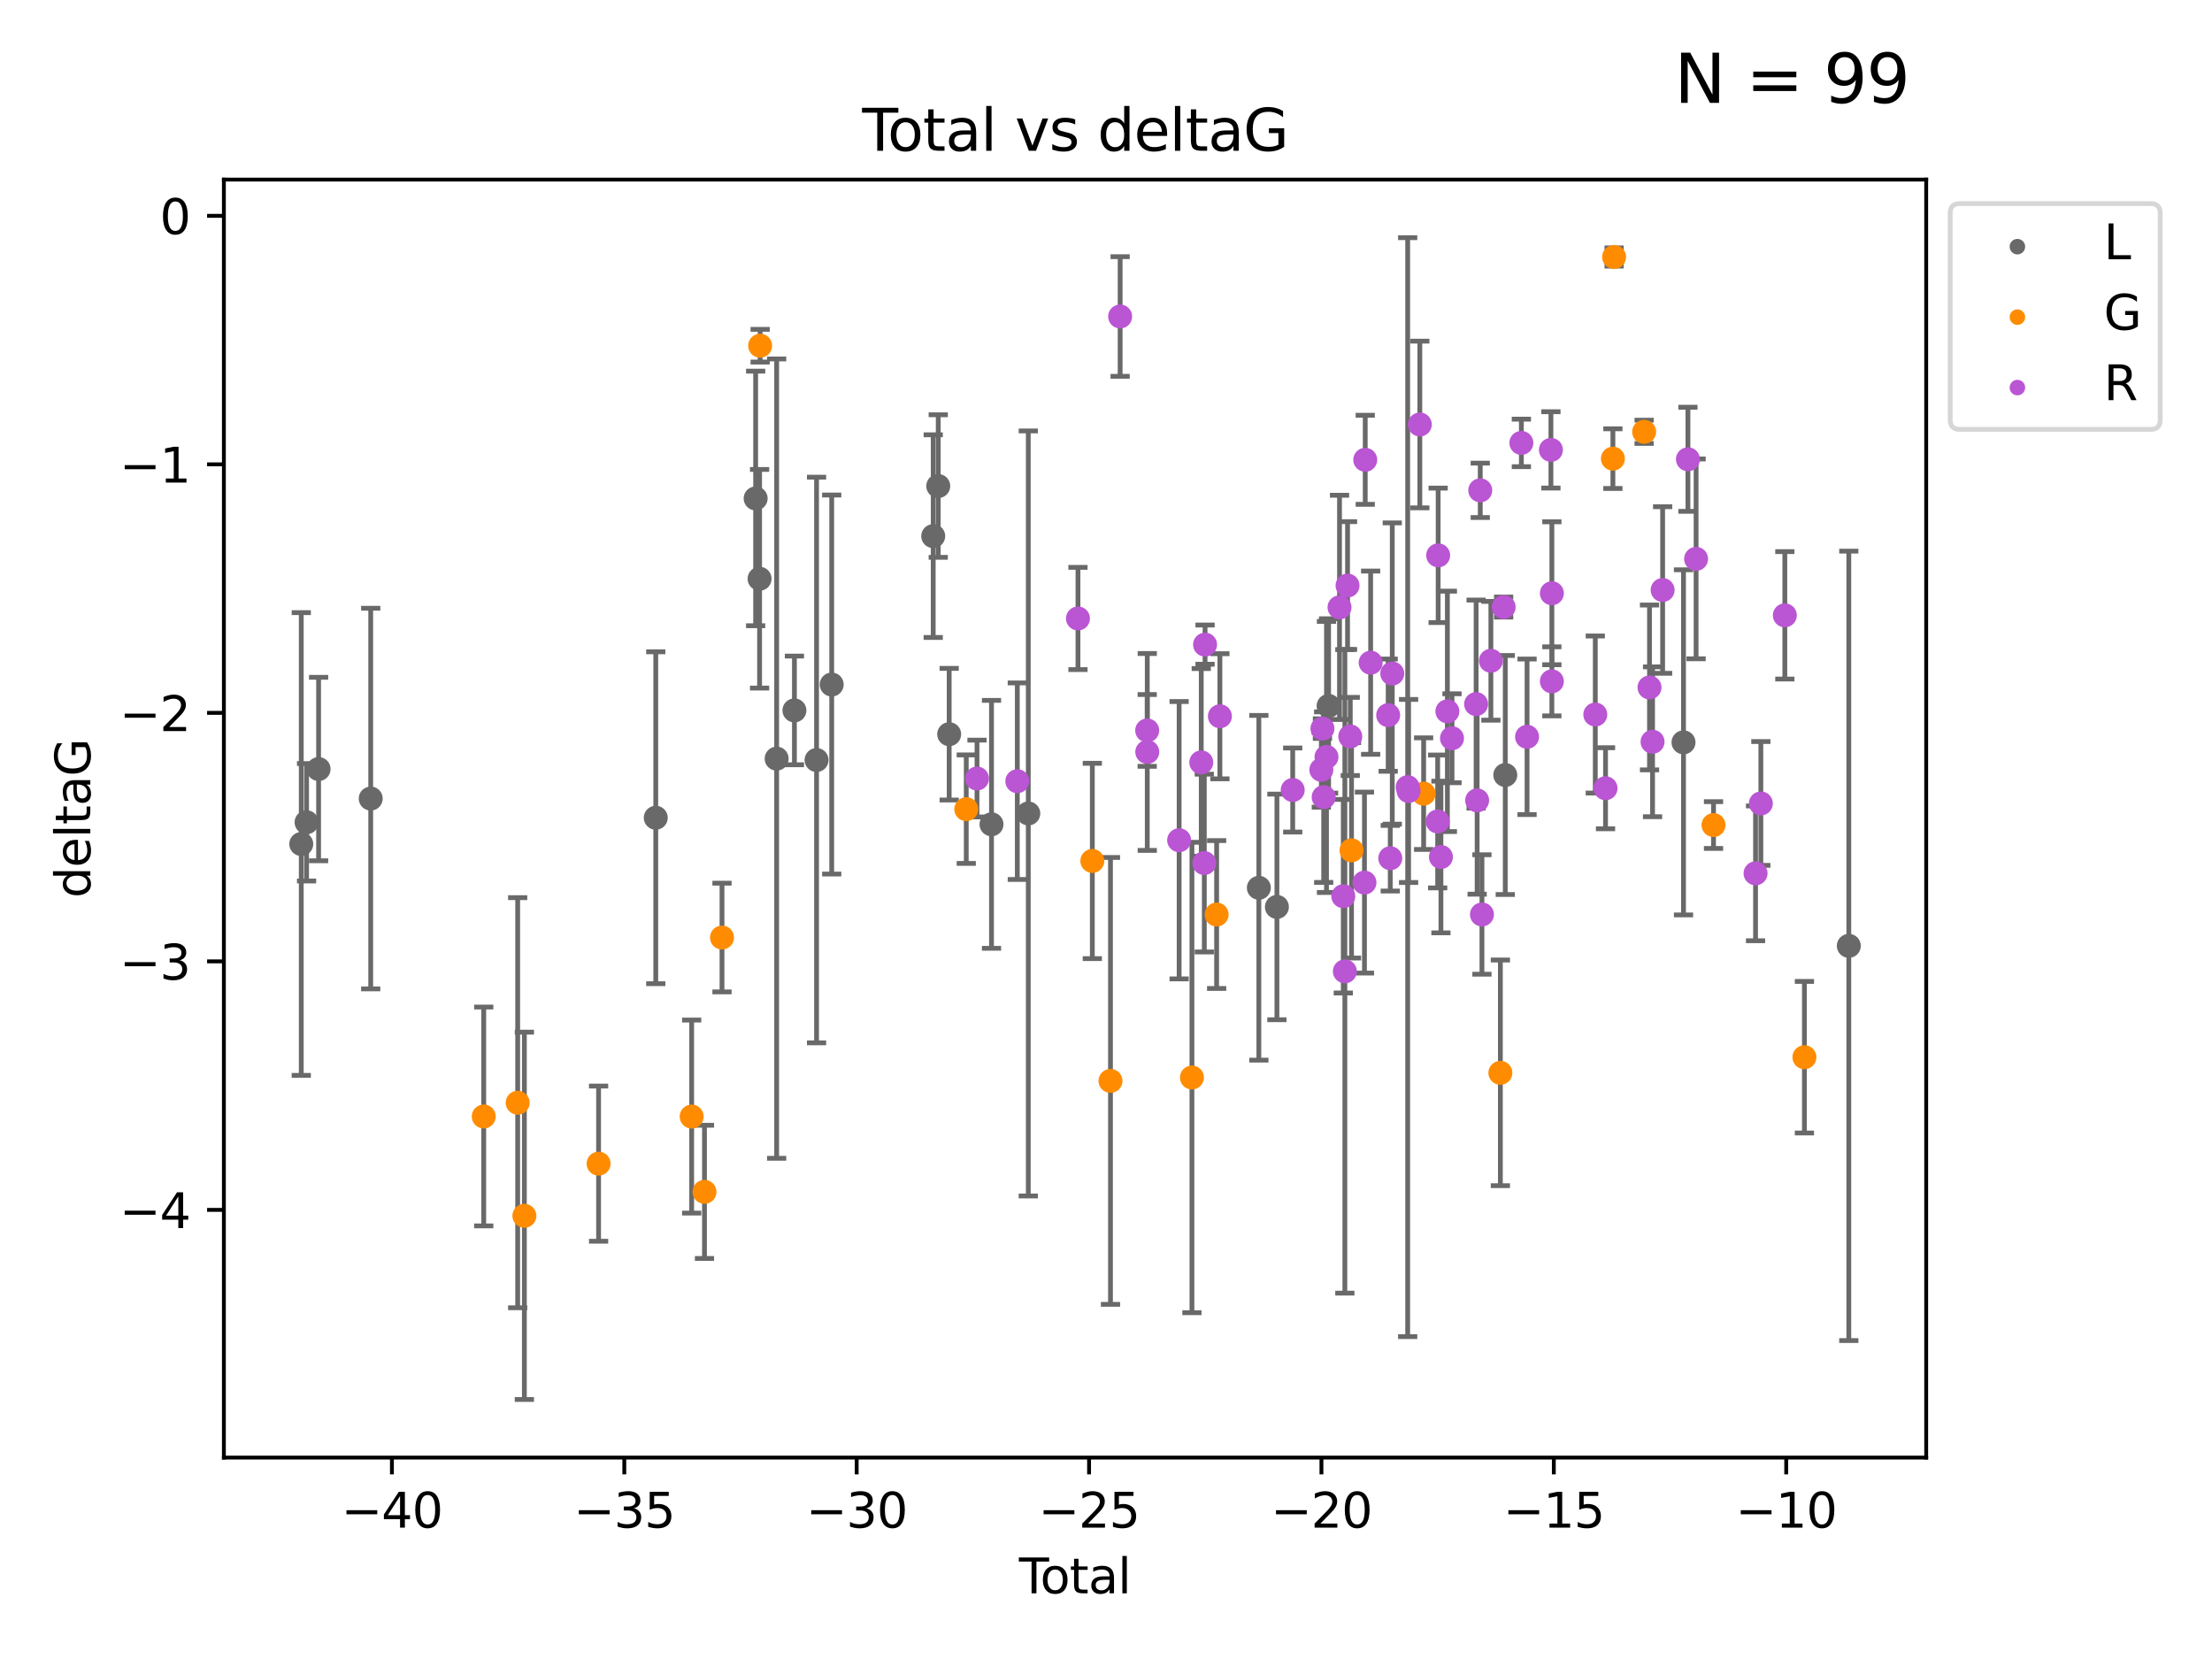 <?xml version="1.0" encoding="utf-8" standalone="no"?>
<!DOCTYPE svg PUBLIC "-//W3C//DTD SVG 1.1//EN"
  "http://www.w3.org/Graphics/SVG/1.1/DTD/svg11.dtd">
<svg xmlns:xlink="http://www.w3.org/1999/xlink" width="460.8pt" height="345.6pt" viewBox="0 0 460.8 345.6" xmlns="http://www.w3.org/2000/svg" version="1.1">
 <defs>
  <style type="text/css">*{stroke-linejoin: round; stroke-linecap: butt}</style>
 </defs>
 <g id="figure_1">
  <g id="patch_1">
   <path d="M 0 345.6 
L 460.8 345.6 
L 460.8 0 
L 0 0 
z
" style="fill: #ffffff"/>
  </g>
  <g id="axes_1">
   <g id="patch_2">
    <path d="M 46.64 303.64 
L 401.26 303.64 
L 401.26 37.411 
L 46.64 37.411 
z
" style="fill: #ffffff"/>
   </g>
   <g id="PathCollection_1">
    <defs>
     <path id="ma1bbf6961a" d="M 0 1.118 
C 0.297 1.118 0.581 1 0.791 0.791 
C 1 0.581 1.118 0.297 1.118 0 
C 1.118 -0.297 1 -0.581 0.791 -0.791 
C 0.581 -1 0.297 -1.118 0 -1.118 
C -0.297 -1.118 -0.581 -1 -0.791 -0.791 
C -1 -0.581 -1.118 -0.297 -1.118 0 
C -1.118 0.297 -1 0.581 -0.791 0.791 
C -0.581 1 -0.297 1.118 0 1.118 
z
" style="stroke: #696969"/>
    </defs>
    <g clip-path="url(#p4b9b9d75ec)">
     <use xlink:href="#ma1bbf6961a" x="62.759" y="175.822" style="fill: #696969; stroke: #696969"/>
     <use xlink:href="#ma1bbf6961a" x="63.865" y="171.295" style="fill: #696969; stroke: #696969"/>
     <use xlink:href="#ma1bbf6961a" x="66.369" y="160.206" style="fill: #696969; stroke: #696969"/>
     <use xlink:href="#ma1bbf6961a" x="77.227" y="166.355" style="fill: #696969; stroke: #696969"/>
     <use xlink:href="#ma1bbf6961a" x="136.607" y="170.353" style="fill: #696969; stroke: #696969"/>
     <use xlink:href="#ma1bbf6961a" x="157.415" y="103.833" style="fill: #696969; stroke: #696969"/>
     <use xlink:href="#ma1bbf6961a" x="158.235" y="120.568" style="fill: #696969; stroke: #696969"/>
     <use xlink:href="#ma1bbf6961a" x="161.79" y="158.037" style="fill: #696969; stroke: #696969"/>
     <use xlink:href="#ma1bbf6961a" x="165.493" y="147.992" style="fill: #696969; stroke: #696969"/>
     <use xlink:href="#ma1bbf6961a" x="170.103" y="158.327" style="fill: #696969; stroke: #696969"/>
     <use xlink:href="#ma1bbf6961a" x="173.26" y="142.601" style="fill: #696969; stroke: #696969"/>
     <use xlink:href="#ma1bbf6961a" x="194.407" y="111.685" style="fill: #696969; stroke: #696969"/>
     <use xlink:href="#ma1bbf6961a" x="195.453" y="101.253" style="fill: #696969; stroke: #696969"/>
     <use xlink:href="#ma1bbf6961a" x="197.732" y="152.946" style="fill: #696969; stroke: #696969"/>
     <use xlink:href="#ma1bbf6961a" x="206.548" y="171.721" style="fill: #696969; stroke: #696969"/>
     <use xlink:href="#ma1bbf6961a" x="214.21" y="169.459" style="fill: #696969; stroke: #696969"/>
     <use xlink:href="#ma1bbf6961a" x="262.242" y="184.942" style="fill: #696969; stroke: #696969"/>
     <use xlink:href="#ma1bbf6961a" x="266.003" y="188.929" style="fill: #696969; stroke: #696969"/>
     <use xlink:href="#ma1bbf6961a" x="276.769" y="147.055" style="fill: #696969; stroke: #696969"/>
     <use xlink:href="#ma1bbf6961a" x="313.575" y="161.448" style="fill: #696969; stroke: #696969"/>
     <use xlink:href="#ma1bbf6961a" x="350.705" y="154.643" style="fill: #696969; stroke: #696969"/>
     <use xlink:href="#ma1bbf6961a" x="385.141" y="197.038" style="fill: #696969; stroke: #696969"/>
    </g>
   </g>
   <g id="PathCollection_2">
    <defs>
     <path id="m36574f8ff1" d="M 0 1.118 
C 0.297 1.118 0.581 1 0.791 0.791 
C 1 0.581 1.118 0.297 1.118 0 
C 1.118 -0.297 1 -0.581 0.791 -0.791 
C 0.581 -1 0.297 -1.118 0 -1.118 
C -0.297 -1.118 -0.581 -1 -0.791 -0.791 
C -1 -0.581 -1.118 -0.297 -1.118 0 
C -1.118 0.297 -1 0.581 -0.791 0.791 
C -0.581 1 -0.297 1.118 0 1.118 
z
" style="stroke: #ff8c00"/>
    </defs>
    <g clip-path="url(#p4b9b9d75ec)">
     <use xlink:href="#m36574f8ff1" x="100.772" y="232.582" style="fill: #ff8c00; stroke: #ff8c00"/>
     <use xlink:href="#m36574f8ff1" x="107.842" y="229.715" style="fill: #ff8c00; stroke: #ff8c00"/>
     <use xlink:href="#m36574f8ff1" x="109.237" y="253.277" style="fill: #ff8c00; stroke: #ff8c00"/>
     <use xlink:href="#m36574f8ff1" x="124.696" y="242.408" style="fill: #ff8c00; stroke: #ff8c00"/>
     <use xlink:href="#m36574f8ff1" x="144.087" y="232.601" style="fill: #ff8c00; stroke: #ff8c00"/>
     <use xlink:href="#m36574f8ff1" x="146.756" y="248.286" style="fill: #ff8c00; stroke: #ff8c00"/>
     <use xlink:href="#m36574f8ff1" x="150.405" y="195.305" style="fill: #ff8c00; stroke: #ff8c00"/>
     <use xlink:href="#m36574f8ff1" x="158.352" y="72.018" style="fill: #ff8c00; stroke: #ff8c00"/>
     <use xlink:href="#m36574f8ff1" x="201.289" y="168.563" style="fill: #ff8c00; stroke: #ff8c00"/>
     <use xlink:href="#m36574f8ff1" x="227.55" y="179.353" style="fill: #ff8c00; stroke: #ff8c00"/>
     <use xlink:href="#m36574f8ff1" x="231.334" y="225.172" style="fill: #ff8c00; stroke: #ff8c00"/>
     <use xlink:href="#m36574f8ff1" x="248.302" y="224.464" style="fill: #ff8c00; stroke: #ff8c00"/>
     <use xlink:href="#m36574f8ff1" x="253.445" y="190.515" style="fill: #ff8c00; stroke: #ff8c00"/>
     <use xlink:href="#m36574f8ff1" x="281.545" y="177.138" style="fill: #ff8c00; stroke: #ff8c00"/>
     <use xlink:href="#m36574f8ff1" x="296.567" y="165.329" style="fill: #ff8c00; stroke: #ff8c00"/>
     <use xlink:href="#m36574f8ff1" x="312.555" y="223.491" style="fill: #ff8c00; stroke: #ff8c00"/>
     <use xlink:href="#m36574f8ff1" x="335.997" y="95.543" style="fill: #ff8c00; stroke: #ff8c00"/>
     <use xlink:href="#m36574f8ff1" x="336.249" y="53.537" style="fill: #ff8c00; stroke: #ff8c00"/>
     <use xlink:href="#m36574f8ff1" x="342.501" y="89.954" style="fill: #ff8c00; stroke: #ff8c00"/>
     <use xlink:href="#m36574f8ff1" x="356.958" y="171.874" style="fill: #ff8c00; stroke: #ff8c00"/>
     <use xlink:href="#m36574f8ff1" x="375.895" y="220.235" style="fill: #ff8c00; stroke: #ff8c00"/>
    </g>
   </g>
   <g id="PathCollection_3">
    <defs>
     <path id="m6ab179b016" d="M 0 1.118 
C 0.297 1.118 0.581 1 0.791 0.791 
C 1 0.581 1.118 0.297 1.118 0 
C 1.118 -0.297 1 -0.581 0.791 -0.791 
C 0.581 -1 0.297 -1.118 0 -1.118 
C -0.297 -1.118 -0.581 -1 -0.791 -0.791 
C -1 -0.581 -1.118 -0.297 -1.118 0 
C -1.118 0.297 -1 0.581 -0.791 0.791 
C -0.581 1 -0.297 1.118 0 1.118 
z
" style="stroke: #ba55d3"/>
    </defs>
    <g clip-path="url(#p4b9b9d75ec)">
     <use xlink:href="#m6ab179b016" x="203.528" y="162.182" style="fill: #ba55d3; stroke: #ba55d3"/>
     <use xlink:href="#m6ab179b016" x="211.924" y="162.738" style="fill: #ba55d3; stroke: #ba55d3"/>
     <use xlink:href="#m6ab179b016" x="224.559" y="128.839" style="fill: #ba55d3; stroke: #ba55d3"/>
     <use xlink:href="#m6ab179b016" x="233.345" y="65.93" style="fill: #ba55d3; stroke: #ba55d3"/>
     <use xlink:href="#m6ab179b016" x="238.982" y="152.163" style="fill: #ba55d3; stroke: #ba55d3"/>
     <use xlink:href="#m6ab179b016" x="238.997" y="156.647" style="fill: #ba55d3; stroke: #ba55d3"/>
     <use xlink:href="#m6ab179b016" x="245.634" y="175.031" style="fill: #ba55d3; stroke: #ba55d3"/>
     <use xlink:href="#m6ab179b016" x="250.245" y="158.818" style="fill: #ba55d3; stroke: #ba55d3"/>
     <use xlink:href="#m6ab179b016" x="250.878" y="179.791" style="fill: #ba55d3; stroke: #ba55d3"/>
     <use xlink:href="#m6ab179b016" x="251.036" y="134.289" style="fill: #ba55d3; stroke: #ba55d3"/>
     <use xlink:href="#m6ab179b016" x="254.127" y="149.21" style="fill: #ba55d3; stroke: #ba55d3"/>
     <use xlink:href="#m6ab179b016" x="269.295" y="164.573" style="fill: #ba55d3; stroke: #ba55d3"/>
     <use xlink:href="#m6ab179b016" x="275.26" y="160.374" style="fill: #ba55d3; stroke: #ba55d3"/>
     <use xlink:href="#m6ab179b016" x="275.49" y="151.776" style="fill: #ba55d3; stroke: #ba55d3"/>
     <use xlink:href="#m6ab179b016" x="275.747" y="166.058" style="fill: #ba55d3; stroke: #ba55d3"/>
     <use xlink:href="#m6ab179b016" x="276.333" y="157.682" style="fill: #ba55d3; stroke: #ba55d3"/>
     <use xlink:href="#m6ab179b016" x="279.047" y="126.523" style="fill: #ba55d3; stroke: #ba55d3"/>
     <use xlink:href="#m6ab179b016" x="279.833" y="186.694" style="fill: #ba55d3; stroke: #ba55d3"/>
     <use xlink:href="#m6ab179b016" x="280.159" y="202.352" style="fill: #ba55d3; stroke: #ba55d3"/>
     <use xlink:href="#m6ab179b016" x="280.717" y="121.982" style="fill: #ba55d3; stroke: #ba55d3"/>
     <use xlink:href="#m6ab179b016" x="281.285" y="153.416" style="fill: #ba55d3; stroke: #ba55d3"/>
     <use xlink:href="#m6ab179b016" x="284.243" y="183.86" style="fill: #ba55d3; stroke: #ba55d3"/>
     <use xlink:href="#m6ab179b016" x="284.404" y="95.785" style="fill: #ba55d3; stroke: #ba55d3"/>
     <use xlink:href="#m6ab179b016" x="285.532" y="138.048" style="fill: #ba55d3; stroke: #ba55d3"/>
     <use xlink:href="#m6ab179b016" x="289.183" y="148.982" style="fill: #ba55d3; stroke: #ba55d3"/>
     <use xlink:href="#m6ab179b016" x="289.616" y="178.786" style="fill: #ba55d3; stroke: #ba55d3"/>
     <use xlink:href="#m6ab179b016" x="290.035" y="140.309" style="fill: #ba55d3; stroke: #ba55d3"/>
     <use xlink:href="#m6ab179b016" x="293.246" y="163.978" style="fill: #ba55d3; stroke: #ba55d3"/>
     <use xlink:href="#m6ab179b016" x="293.434" y="164.773" style="fill: #ba55d3; stroke: #ba55d3"/>
     <use xlink:href="#m6ab179b016" x="295.775" y="88.432" style="fill: #ba55d3; stroke: #ba55d3"/>
     <use xlink:href="#m6ab179b016" x="299.493" y="171.128" style="fill: #ba55d3; stroke: #ba55d3"/>
     <use xlink:href="#m6ab179b016" x="299.594" y="115.69" style="fill: #ba55d3; stroke: #ba55d3"/>
     <use xlink:href="#m6ab179b016" x="300.173" y="178.529" style="fill: #ba55d3; stroke: #ba55d3"/>
     <use xlink:href="#m6ab179b016" x="301.516" y="148.188" style="fill: #ba55d3; stroke: #ba55d3"/>
     <use xlink:href="#m6ab179b016" x="302.479" y="153.79" style="fill: #ba55d3; stroke: #ba55d3"/>
     <use xlink:href="#m6ab179b016" x="307.502" y="146.674" style="fill: #ba55d3; stroke: #ba55d3"/>
     <use xlink:href="#m6ab179b016" x="307.715" y="166.736" style="fill: #ba55d3; stroke: #ba55d3"/>
     <use xlink:href="#m6ab179b016" x="308.364" y="102.146" style="fill: #ba55d3; stroke: #ba55d3"/>
     <use xlink:href="#m6ab179b016" x="308.716" y="190.5" style="fill: #ba55d3; stroke: #ba55d3"/>
     <use xlink:href="#m6ab179b016" x="310.578" y="137.652" style="fill: #ba55d3; stroke: #ba55d3"/>
     <use xlink:href="#m6ab179b016" x="313.237" y="126.465" style="fill: #ba55d3; stroke: #ba55d3"/>
     <use xlink:href="#m6ab179b016" x="316.928" y="92.266" style="fill: #ba55d3; stroke: #ba55d3"/>
     <use xlink:href="#m6ab179b016" x="318.114" y="153.488" style="fill: #ba55d3; stroke: #ba55d3"/>
     <use xlink:href="#m6ab179b016" x="323.085" y="93.721" style="fill: #ba55d3; stroke: #ba55d3"/>
     <use xlink:href="#m6ab179b016" x="323.281" y="141.938" style="fill: #ba55d3; stroke: #ba55d3"/>
     <use xlink:href="#m6ab179b016" x="323.283" y="123.585" style="fill: #ba55d3; stroke: #ba55d3"/>
     <use xlink:href="#m6ab179b016" x="332.328" y="148.851" style="fill: #ba55d3; stroke: #ba55d3"/>
     <use xlink:href="#m6ab179b016" x="334.461" y="164.206" style="fill: #ba55d3; stroke: #ba55d3"/>
     <use xlink:href="#m6ab179b016" x="343.622" y="143.206" style="fill: #ba55d3; stroke: #ba55d3"/>
     <use xlink:href="#m6ab179b016" x="344.256" y="154.526" style="fill: #ba55d3; stroke: #ba55d3"/>
     <use xlink:href="#m6ab179b016" x="346.357" y="122.911" style="fill: #ba55d3; stroke: #ba55d3"/>
     <use xlink:href="#m6ab179b016" x="351.628" y="95.678" style="fill: #ba55d3; stroke: #ba55d3"/>
     <use xlink:href="#m6ab179b016" x="353.326" y="116.425" style="fill: #ba55d3; stroke: #ba55d3"/>
     <use xlink:href="#m6ab179b016" x="365.714" y="181.934" style="fill: #ba55d3; stroke: #ba55d3"/>
     <use xlink:href="#m6ab179b016" x="366.818" y="167.373" style="fill: #ba55d3; stroke: #ba55d3"/>
     <use xlink:href="#m6ab179b016" x="371.813" y="128.184" style="fill: #ba55d3; stroke: #ba55d3"/>
    </g>
   </g>
   <g id="matplotlib.axis_1">
    <g id="xtick_1">
     <g id="line2d_1">
      <defs>
       <path id="mb1946ad297" d="M 0 0 
L 0 3.5 
" style="stroke: #000000; stroke-width: 0.8"/>
      </defs>
      <g>
       <use xlink:href="#mb1946ad297" x="81.644" y="303.64" style="stroke: #000000; stroke-width: 0.8"/>
      </g>
     </g>
     <g id="text_1">
      <!-- −40 -->
      <g transform="translate(71.091 318.238)scale(0.1 -0.1)">
       <defs>
        <path id="DejaVuSans-2212" d="M 678 2272 
L 4684 2272 
L 4684 1741 
L 678 1741 
L 678 2272 
z
" transform="scale(0.016)"/>
        <path id="DejaVuSans-34" d="M 2419 4116 
L 825 1625 
L 2419 1625 
L 2419 4116 
z
M 2253 4666 
L 3047 4666 
L 3047 1625 
L 3713 1625 
L 3713 1100 
L 3047 1100 
L 3047 0 
L 2419 0 
L 2419 1100 
L 313 1100 
L 313 1709 
L 2253 4666 
z
" transform="scale(0.016)"/>
        <path id="DejaVuSans-30" d="M 2034 4250 
Q 1547 4250 1301 3770 
Q 1056 3291 1056 2328 
Q 1056 1369 1301 889 
Q 1547 409 2034 409 
Q 2525 409 2770 889 
Q 3016 1369 3016 2328 
Q 3016 3291 2770 3770 
Q 2525 4250 2034 4250 
z
M 2034 4750 
Q 2819 4750 3233 4129 
Q 3647 3509 3647 2328 
Q 3647 1150 3233 529 
Q 2819 -91 2034 -91 
Q 1250 -91 836 529 
Q 422 1150 422 2328 
Q 422 3509 836 4129 
Q 1250 4750 2034 4750 
z
" transform="scale(0.016)"/>
       </defs>
       <use xlink:href="#DejaVuSans-2212"/>
       <use xlink:href="#DejaVuSans-34" x="83.789"/>
       <use xlink:href="#DejaVuSans-30" x="147.412"/>
      </g>
     </g>
    </g>
    <g id="xtick_2">
     <g id="line2d_2">
      <g>
       <use xlink:href="#mb1946ad297" x="130.053" y="303.64" style="stroke: #000000; stroke-width: 0.8"/>
      </g>
     </g>
     <g id="text_2">
      <!-- −35 -->
      <g transform="translate(119.501 318.238)scale(0.1 -0.1)">
       <defs>
        <path id="DejaVuSans-33" d="M 2597 2516 
Q 3050 2419 3304 2112 
Q 3559 1806 3559 1356 
Q 3559 666 3084 287 
Q 2609 -91 1734 -91 
Q 1441 -91 1130 -33 
Q 819 25 488 141 
L 488 750 
Q 750 597 1062 519 
Q 1375 441 1716 441 
Q 2309 441 2620 675 
Q 2931 909 2931 1356 
Q 2931 1769 2642 2001 
Q 2353 2234 1838 2234 
L 1294 2234 
L 1294 2753 
L 1863 2753 
Q 2328 2753 2575 2939 
Q 2822 3125 2822 3475 
Q 2822 3834 2567 4026 
Q 2313 4219 1838 4219 
Q 1578 4219 1281 4162 
Q 984 4106 628 3988 
L 628 4550 
Q 988 4650 1302 4700 
Q 1616 4750 1894 4750 
Q 2613 4750 3031 4423 
Q 3450 4097 3450 3541 
Q 3450 3153 3228 2886 
Q 3006 2619 2597 2516 
z
" transform="scale(0.016)"/>
        <path id="DejaVuSans-35" d="M 691 4666 
L 3169 4666 
L 3169 4134 
L 1269 4134 
L 1269 2991 
Q 1406 3038 1543 3061 
Q 1681 3084 1819 3084 
Q 2600 3084 3056 2656 
Q 3513 2228 3513 1497 
Q 3513 744 3044 326 
Q 2575 -91 1722 -91 
Q 1428 -91 1123 -41 
Q 819 9 494 109 
L 494 744 
Q 775 591 1075 516 
Q 1375 441 1709 441 
Q 2250 441 2565 725 
Q 2881 1009 2881 1497 
Q 2881 1984 2565 2268 
Q 2250 2553 1709 2553 
Q 1456 2553 1204 2497 
Q 953 2441 691 2322 
L 691 4666 
z
" transform="scale(0.016)"/>
       </defs>
       <use xlink:href="#DejaVuSans-2212"/>
       <use xlink:href="#DejaVuSans-33" x="83.789"/>
       <use xlink:href="#DejaVuSans-35" x="147.412"/>
      </g>
     </g>
    </g>
    <g id="xtick_3">
     <g id="line2d_3">
      <g>
       <use xlink:href="#mb1946ad297" x="178.462" y="303.64" style="stroke: #000000; stroke-width: 0.8"/>
      </g>
     </g>
     <g id="text_3">
      <!-- −30 -->
      <g transform="translate(167.91 318.238)scale(0.1 -0.1)">
       <use xlink:href="#DejaVuSans-2212"/>
       <use xlink:href="#DejaVuSans-33" x="83.789"/>
       <use xlink:href="#DejaVuSans-30" x="147.412"/>
      </g>
     </g>
    </g>
    <g id="xtick_4">
     <g id="line2d_4">
      <g>
       <use xlink:href="#mb1946ad297" x="226.872" y="303.64" style="stroke: #000000; stroke-width: 0.8"/>
      </g>
     </g>
     <g id="text_4">
      <!-- −25 -->
      <g transform="translate(216.319 318.238)scale(0.1 -0.1)">
       <defs>
        <path id="DejaVuSans-32" d="M 1228 531 
L 3431 531 
L 3431 0 
L 469 0 
L 469 531 
Q 828 903 1448 1529 
Q 2069 2156 2228 2338 
Q 2531 2678 2651 2914 
Q 2772 3150 2772 3378 
Q 2772 3750 2511 3984 
Q 2250 4219 1831 4219 
Q 1534 4219 1204 4116 
Q 875 4013 500 3803 
L 500 4441 
Q 881 4594 1212 4672 
Q 1544 4750 1819 4750 
Q 2544 4750 2975 4387 
Q 3406 4025 3406 3419 
Q 3406 3131 3298 2873 
Q 3191 2616 2906 2266 
Q 2828 2175 2409 1742 
Q 1991 1309 1228 531 
z
" transform="scale(0.016)"/>
       </defs>
       <use xlink:href="#DejaVuSans-2212"/>
       <use xlink:href="#DejaVuSans-32" x="83.789"/>
       <use xlink:href="#DejaVuSans-35" x="147.412"/>
      </g>
     </g>
    </g>
    <g id="xtick_5">
     <g id="line2d_5">
      <g>
       <use xlink:href="#mb1946ad297" x="275.281" y="303.64" style="stroke: #000000; stroke-width: 0.8"/>
      </g>
     </g>
     <g id="text_5">
      <!-- −20 -->
      <g transform="translate(264.728 318.238)scale(0.1 -0.1)">
       <use xlink:href="#DejaVuSans-2212"/>
       <use xlink:href="#DejaVuSans-32" x="83.789"/>
       <use xlink:href="#DejaVuSans-30" x="147.412"/>
      </g>
     </g>
    </g>
    <g id="xtick_6">
     <g id="line2d_6">
      <g>
       <use xlink:href="#mb1946ad297" x="323.69" y="303.64" style="stroke: #000000; stroke-width: 0.8"/>
      </g>
     </g>
     <g id="text_6">
      <!-- −15 -->
      <g transform="translate(313.138 318.238)scale(0.1 -0.1)">
       <defs>
        <path id="DejaVuSans-31" d="M 794 531 
L 1825 531 
L 1825 4091 
L 703 3866 
L 703 4441 
L 1819 4666 
L 2450 4666 
L 2450 531 
L 3481 531 
L 3481 0 
L 794 0 
L 794 531 
z
" transform="scale(0.016)"/>
       </defs>
       <use xlink:href="#DejaVuSans-2212"/>
       <use xlink:href="#DejaVuSans-31" x="83.789"/>
       <use xlink:href="#DejaVuSans-35" x="147.412"/>
      </g>
     </g>
    </g>
    <g id="xtick_7">
     <g id="line2d_7">
      <g>
       <use xlink:href="#mb1946ad297" x="372.099" y="303.64" style="stroke: #000000; stroke-width: 0.8"/>
      </g>
     </g>
     <g id="text_7">
      <!-- −10 -->
      <g transform="translate(361.547 318.238)scale(0.1 -0.1)">
       <use xlink:href="#DejaVuSans-2212"/>
       <use xlink:href="#DejaVuSans-31" x="83.789"/>
       <use xlink:href="#DejaVuSans-30" x="147.412"/>
      </g>
     </g>
    </g>
    <g id="text_8">
     <!-- Total -->
     <g transform="translate(212.273 331.917)scale(0.1 -0.1)">
      <defs>
       <path id="DejaVuSans-54" d="M -19 4666 
L 3928 4666 
L 3928 4134 
L 2272 4134 
L 2272 0 
L 1638 0 
L 1638 4134 
L -19 4134 
L -19 4666 
z
" transform="scale(0.016)"/>
       <path id="DejaVuSans-6f" d="M 1959 3097 
Q 1497 3097 1228 2736 
Q 959 2375 959 1747 
Q 959 1119 1226 758 
Q 1494 397 1959 397 
Q 2419 397 2687 759 
Q 2956 1122 2956 1747 
Q 2956 2369 2687 2733 
Q 2419 3097 1959 3097 
z
M 1959 3584 
Q 2709 3584 3137 3096 
Q 3566 2609 3566 1747 
Q 3566 888 3137 398 
Q 2709 -91 1959 -91 
Q 1206 -91 779 398 
Q 353 888 353 1747 
Q 353 2609 779 3096 
Q 1206 3584 1959 3584 
z
" transform="scale(0.016)"/>
       <path id="DejaVuSans-74" d="M 1172 4494 
L 1172 3500 
L 2356 3500 
L 2356 3053 
L 1172 3053 
L 1172 1153 
Q 1172 725 1289 603 
Q 1406 481 1766 481 
L 2356 481 
L 2356 0 
L 1766 0 
Q 1100 0 847 248 
Q 594 497 594 1153 
L 594 3053 
L 172 3053 
L 172 3500 
L 594 3500 
L 594 4494 
L 1172 4494 
z
" transform="scale(0.016)"/>
       <path id="DejaVuSans-61" d="M 2194 1759 
Q 1497 1759 1228 1600 
Q 959 1441 959 1056 
Q 959 750 1161 570 
Q 1363 391 1709 391 
Q 2188 391 2477 730 
Q 2766 1069 2766 1631 
L 2766 1759 
L 2194 1759 
z
M 3341 1997 
L 3341 0 
L 2766 0 
L 2766 531 
Q 2569 213 2275 61 
Q 1981 -91 1556 -91 
Q 1019 -91 701 211 
Q 384 513 384 1019 
Q 384 1609 779 1909 
Q 1175 2209 1959 2209 
L 2766 2209 
L 2766 2266 
Q 2766 2663 2505 2880 
Q 2244 3097 1772 3097 
Q 1472 3097 1187 3025 
Q 903 2953 641 2809 
L 641 3341 
Q 956 3463 1253 3523 
Q 1550 3584 1831 3584 
Q 2591 3584 2966 3190 
Q 3341 2797 3341 1997 
z
" transform="scale(0.016)"/>
       <path id="DejaVuSans-6c" d="M 603 4863 
L 1178 4863 
L 1178 0 
L 603 0 
L 603 4863 
z
" transform="scale(0.016)"/>
      </defs>
      <use xlink:href="#DejaVuSans-54"/>
      <use xlink:href="#DejaVuSans-6f" x="44.084"/>
      <use xlink:href="#DejaVuSans-74" x="105.266"/>
      <use xlink:href="#DejaVuSans-61" x="144.475"/>
      <use xlink:href="#DejaVuSans-6c" x="205.754"/>
     </g>
    </g>
   </g>
   <g id="matplotlib.axis_2">
    <g id="ytick_1">
     <g id="line2d_8">
      <defs>
       <path id="mf8b7f6f945" d="M 0 0 
L -3.5 0 
" style="stroke: #000000; stroke-width: 0.8"/>
      </defs>
      <g>
       <use xlink:href="#mf8b7f6f945" x="46.64" y="252.039" style="stroke: #000000; stroke-width: 0.8"/>
      </g>
     </g>
     <g id="text_9">
      <!-- −4 -->
      <g transform="translate(24.898 255.839)scale(0.1 -0.1)">
       <use xlink:href="#DejaVuSans-2212"/>
       <use xlink:href="#DejaVuSans-34" x="83.789"/>
      </g>
     </g>
    </g>
    <g id="ytick_2">
     <g id="line2d_9">
      <g>
       <use xlink:href="#mf8b7f6f945" x="46.64" y="200.27" style="stroke: #000000; stroke-width: 0.8"/>
      </g>
     </g>
     <g id="text_10">
      <!-- −3 -->
      <g transform="translate(24.898 204.069)scale(0.1 -0.1)">
       <use xlink:href="#DejaVuSans-2212"/>
       <use xlink:href="#DejaVuSans-33" x="83.789"/>
      </g>
     </g>
    </g>
    <g id="ytick_3">
     <g id="line2d_10">
      <g>
       <use xlink:href="#mf8b7f6f945" x="46.64" y="148.501" style="stroke: #000000; stroke-width: 0.8"/>
      </g>
     </g>
     <g id="text_11">
      <!-- −2 -->
      <g transform="translate(24.898 152.3)scale(0.1 -0.1)">
       <use xlink:href="#DejaVuSans-2212"/>
       <use xlink:href="#DejaVuSans-32" x="83.789"/>
      </g>
     </g>
    </g>
    <g id="ytick_4">
     <g id="line2d_11">
      <g>
       <use xlink:href="#mf8b7f6f945" x="46.64" y="96.732" style="stroke: #000000; stroke-width: 0.8"/>
      </g>
     </g>
     <g id="text_12">
      <!-- −1 -->
      <g transform="translate(24.898 100.531)scale(0.1 -0.1)">
       <use xlink:href="#DejaVuSans-2212"/>
       <use xlink:href="#DejaVuSans-31" x="83.789"/>
      </g>
     </g>
    </g>
    <g id="ytick_5">
     <g id="line2d_12">
      <g>
       <use xlink:href="#mf8b7f6f945" x="46.64" y="44.962" style="stroke: #000000; stroke-width: 0.8"/>
      </g>
     </g>
     <g id="text_13">
      <!-- 0 -->
      <g transform="translate(33.278 48.762)scale(0.1 -0.1)">
       <use xlink:href="#DejaVuSans-30"/>
      </g>
     </g>
    </g>
    <g id="text_14">
     <!-- deltaG -->
     <g transform="translate(18.818 187.064)rotate(-90)scale(0.1 -0.1)">
      <defs>
       <path id="DejaVuSans-64" d="M 2906 2969 
L 2906 4863 
L 3481 4863 
L 3481 0 
L 2906 0 
L 2906 525 
Q 2725 213 2448 61 
Q 2172 -91 1784 -91 
Q 1150 -91 751 415 
Q 353 922 353 1747 
Q 353 2572 751 3078 
Q 1150 3584 1784 3584 
Q 2172 3584 2448 3432 
Q 2725 3281 2906 2969 
z
M 947 1747 
Q 947 1113 1208 752 
Q 1469 391 1925 391 
Q 2381 391 2643 752 
Q 2906 1113 2906 1747 
Q 2906 2381 2643 2742 
Q 2381 3103 1925 3103 
Q 1469 3103 1208 2742 
Q 947 2381 947 1747 
z
" transform="scale(0.016)"/>
       <path id="DejaVuSans-65" d="M 3597 1894 
L 3597 1613 
L 953 1613 
Q 991 1019 1311 708 
Q 1631 397 2203 397 
Q 2534 397 2845 478 
Q 3156 559 3463 722 
L 3463 178 
Q 3153 47 2828 -22 
Q 2503 -91 2169 -91 
Q 1331 -91 842 396 
Q 353 884 353 1716 
Q 353 2575 817 3079 
Q 1281 3584 2069 3584 
Q 2775 3584 3186 3129 
Q 3597 2675 3597 1894 
z
M 3022 2063 
Q 3016 2534 2758 2815 
Q 2500 3097 2075 3097 
Q 1594 3097 1305 2825 
Q 1016 2553 972 2059 
L 3022 2063 
z
" transform="scale(0.016)"/>
       <path id="DejaVuSans-47" d="M 3809 666 
L 3809 1919 
L 2778 1919 
L 2778 2438 
L 4434 2438 
L 4434 434 
Q 4069 175 3628 42 
Q 3188 -91 2688 -91 
Q 1594 -91 976 548 
Q 359 1188 359 2328 
Q 359 3472 976 4111 
Q 1594 4750 2688 4750 
Q 3144 4750 3555 4637 
Q 3966 4525 4313 4306 
L 4313 3634 
Q 3963 3931 3569 4081 
Q 3175 4231 2741 4231 
Q 1884 4231 1454 3753 
Q 1025 3275 1025 2328 
Q 1025 1384 1454 906 
Q 1884 428 2741 428 
Q 3075 428 3337 486 
Q 3600 544 3809 666 
z
" transform="scale(0.016)"/>
      </defs>
      <use xlink:href="#DejaVuSans-64"/>
      <use xlink:href="#DejaVuSans-65" x="63.477"/>
      <use xlink:href="#DejaVuSans-6c" x="125"/>
      <use xlink:href="#DejaVuSans-74" x="152.783"/>
      <use xlink:href="#DejaVuSans-61" x="191.992"/>
      <use xlink:href="#DejaVuSans-47" x="253.271"/>
     </g>
    </g>
   </g>
   <g id="LineCollection_1">
    <path d="M 62.759 224.022 
L 62.759 127.623 
" clip-path="url(#p4b9b9d75ec)" style="fill: none; stroke: #696969"/>
    <path d="M 63.865 183.524 
L 63.865 159.065 
" clip-path="url(#p4b9b9d75ec)" style="fill: none; stroke: #696969"/>
    <path d="M 66.369 179.315 
L 66.369 141.098 
" clip-path="url(#p4b9b9d75ec)" style="fill: none; stroke: #696969"/>
    <path d="M 77.227 206.006 
L 77.227 126.704 
" clip-path="url(#p4b9b9d75ec)" style="fill: none; stroke: #696969"/>
    <path d="M 136.607 204.923 
L 136.607 135.783 
" clip-path="url(#p4b9b9d75ec)" style="fill: none; stroke: #696969"/>
    <path d="M 157.415 130.35 
L 157.415 77.316 
" clip-path="url(#p4b9b9d75ec)" style="fill: none; stroke: #696969"/>
    <path d="M 158.235 143.338 
L 158.235 97.797 
" clip-path="url(#p4b9b9d75ec)" style="fill: none; stroke: #696969"/>
    <path d="M 161.79 241.293 
L 161.79 74.781 
" clip-path="url(#p4b9b9d75ec)" style="fill: none; stroke: #696969"/>
    <path d="M 165.493 159.312 
L 165.493 136.673 
" clip-path="url(#p4b9b9d75ec)" style="fill: none; stroke: #696969"/>
    <path d="M 170.103 217.249 
L 170.103 99.405 
" clip-path="url(#p4b9b9d75ec)" style="fill: none; stroke: #696969"/>
    <path d="M 173.26 182.081 
L 173.26 103.122 
" clip-path="url(#p4b9b9d75ec)" style="fill: none; stroke: #696969"/>
    <path d="M 194.407 132.797 
L 194.407 90.573 
" clip-path="url(#p4b9b9d75ec)" style="fill: none; stroke: #696969"/>
    <path d="M 195.453 116.1 
L 195.453 86.406 
" clip-path="url(#p4b9b9d75ec)" style="fill: none; stroke: #696969"/>
    <path d="M 197.732 166.658 
L 197.732 139.235 
" clip-path="url(#p4b9b9d75ec)" style="fill: none; stroke: #696969"/>
    <path d="M 206.548 197.544 
L 206.548 145.898 
" clip-path="url(#p4b9b9d75ec)" style="fill: none; stroke: #696969"/>
    <path d="M 214.21 249.146 
L 214.21 89.772 
" clip-path="url(#p4b9b9d75ec)" style="fill: none; stroke: #696969"/>
    <path d="M 262.242 220.845 
L 262.242 149.038 
" clip-path="url(#p4b9b9d75ec)" style="fill: none; stroke: #696969"/>
    <path d="M 266.003 212.428 
L 266.003 165.43 
" clip-path="url(#p4b9b9d75ec)" style="fill: none; stroke: #696969"/>
    <path d="M 276.769 165.218 
L 276.769 128.892 
" clip-path="url(#p4b9b9d75ec)" style="fill: none; stroke: #696969"/>
    <path d="M 313.575 186.343 
L 313.575 136.554 
" clip-path="url(#p4b9b9d75ec)" style="fill: none; stroke: #696969"/>
    <path d="M 350.705 190.591 
L 350.705 118.695 
" clip-path="url(#p4b9b9d75ec)" style="fill: none; stroke: #696969"/>
    <path d="M 385.141 279.266 
L 385.141 114.811 
" clip-path="url(#p4b9b9d75ec)" style="fill: none; stroke: #696969"/>
   </g>
   <g id="line2d_13">
    <defs>
     <path id="m6cc483171d" d="M 2 0 
L -2 -0 
" style="stroke: #696969"/>
    </defs>
    <g clip-path="url(#p4b9b9d75ec)">
     <use xlink:href="#m6cc483171d" x="62.759" y="224.022" style="fill: #696969; stroke: #696969"/>
     <use xlink:href="#m6cc483171d" x="63.865" y="183.524" style="fill: #696969; stroke: #696969"/>
     <use xlink:href="#m6cc483171d" x="66.369" y="179.315" style="fill: #696969; stroke: #696969"/>
     <use xlink:href="#m6cc483171d" x="77.227" y="206.006" style="fill: #696969; stroke: #696969"/>
     <use xlink:href="#m6cc483171d" x="136.607" y="204.923" style="fill: #696969; stroke: #696969"/>
     <use xlink:href="#m6cc483171d" x="157.415" y="130.35" style="fill: #696969; stroke: #696969"/>
     <use xlink:href="#m6cc483171d" x="158.235" y="143.338" style="fill: #696969; stroke: #696969"/>
     <use xlink:href="#m6cc483171d" x="161.79" y="241.293" style="fill: #696969; stroke: #696969"/>
     <use xlink:href="#m6cc483171d" x="165.493" y="159.312" style="fill: #696969; stroke: #696969"/>
     <use xlink:href="#m6cc483171d" x="170.103" y="217.249" style="fill: #696969; stroke: #696969"/>
     <use xlink:href="#m6cc483171d" x="173.26" y="182.081" style="fill: #696969; stroke: #696969"/>
     <use xlink:href="#m6cc483171d" x="194.407" y="132.797" style="fill: #696969; stroke: #696969"/>
     <use xlink:href="#m6cc483171d" x="195.453" y="116.1" style="fill: #696969; stroke: #696969"/>
     <use xlink:href="#m6cc483171d" x="197.732" y="166.658" style="fill: #696969; stroke: #696969"/>
     <use xlink:href="#m6cc483171d" x="206.548" y="197.544" style="fill: #696969; stroke: #696969"/>
     <use xlink:href="#m6cc483171d" x="214.21" y="249.146" style="fill: #696969; stroke: #696969"/>
     <use xlink:href="#m6cc483171d" x="262.242" y="220.845" style="fill: #696969; stroke: #696969"/>
     <use xlink:href="#m6cc483171d" x="266.003" y="212.428" style="fill: #696969; stroke: #696969"/>
     <use xlink:href="#m6cc483171d" x="276.769" y="165.218" style="fill: #696969; stroke: #696969"/>
     <use xlink:href="#m6cc483171d" x="313.575" y="186.343" style="fill: #696969; stroke: #696969"/>
     <use xlink:href="#m6cc483171d" x="350.705" y="190.591" style="fill: #696969; stroke: #696969"/>
     <use xlink:href="#m6cc483171d" x="385.141" y="279.266" style="fill: #696969; stroke: #696969"/>
    </g>
   </g>
   <g id="line2d_14">
    <g clip-path="url(#p4b9b9d75ec)">
     <use xlink:href="#m6cc483171d" x="62.759" y="127.623" style="fill: #696969; stroke: #696969"/>
     <use xlink:href="#m6cc483171d" x="63.865" y="159.065" style="fill: #696969; stroke: #696969"/>
     <use xlink:href="#m6cc483171d" x="66.369" y="141.098" style="fill: #696969; stroke: #696969"/>
     <use xlink:href="#m6cc483171d" x="77.227" y="126.704" style="fill: #696969; stroke: #696969"/>
     <use xlink:href="#m6cc483171d" x="136.607" y="135.783" style="fill: #696969; stroke: #696969"/>
     <use xlink:href="#m6cc483171d" x="157.415" y="77.316" style="fill: #696969; stroke: #696969"/>
     <use xlink:href="#m6cc483171d" x="158.235" y="97.797" style="fill: #696969; stroke: #696969"/>
     <use xlink:href="#m6cc483171d" x="161.79" y="74.781" style="fill: #696969; stroke: #696969"/>
     <use xlink:href="#m6cc483171d" x="165.493" y="136.673" style="fill: #696969; stroke: #696969"/>
     <use xlink:href="#m6cc483171d" x="170.103" y="99.405" style="fill: #696969; stroke: #696969"/>
     <use xlink:href="#m6cc483171d" x="173.26" y="103.122" style="fill: #696969; stroke: #696969"/>
     <use xlink:href="#m6cc483171d" x="194.407" y="90.573" style="fill: #696969; stroke: #696969"/>
     <use xlink:href="#m6cc483171d" x="195.453" y="86.406" style="fill: #696969; stroke: #696969"/>
     <use xlink:href="#m6cc483171d" x="197.732" y="139.235" style="fill: #696969; stroke: #696969"/>
     <use xlink:href="#m6cc483171d" x="206.548" y="145.898" style="fill: #696969; stroke: #696969"/>
     <use xlink:href="#m6cc483171d" x="214.21" y="89.772" style="fill: #696969; stroke: #696969"/>
     <use xlink:href="#m6cc483171d" x="262.242" y="149.038" style="fill: #696969; stroke: #696969"/>
     <use xlink:href="#m6cc483171d" x="266.003" y="165.43" style="fill: #696969; stroke: #696969"/>
     <use xlink:href="#m6cc483171d" x="276.769" y="128.892" style="fill: #696969; stroke: #696969"/>
     <use xlink:href="#m6cc483171d" x="313.575" y="136.554" style="fill: #696969; stroke: #696969"/>
     <use xlink:href="#m6cc483171d" x="350.705" y="118.695" style="fill: #696969; stroke: #696969"/>
     <use xlink:href="#m6cc483171d" x="385.141" y="114.811" style="fill: #696969; stroke: #696969"/>
    </g>
   </g>
   <g id="LineCollection_2">
    <path d="M 100.772 255.374 
L 100.772 209.79 
" clip-path="url(#p4b9b9d75ec)" style="fill: none; stroke: #696969"/>
    <path d="M 107.842 272.433 
L 107.842 186.997 
" clip-path="url(#p4b9b9d75ec)" style="fill: none; stroke: #696969"/>
    <path d="M 109.237 291.539 
L 109.237 215.016 
" clip-path="url(#p4b9b9d75ec)" style="fill: none; stroke: #696969"/>
    <path d="M 124.696 258.571 
L 124.696 226.245 
" clip-path="url(#p4b9b9d75ec)" style="fill: none; stroke: #696969"/>
    <path d="M 144.087 252.705 
L 144.087 212.497 
" clip-path="url(#p4b9b9d75ec)" style="fill: none; stroke: #696969"/>
    <path d="M 146.756 262.16 
L 146.756 234.411 
" clip-path="url(#p4b9b9d75ec)" style="fill: none; stroke: #696969"/>
    <path d="M 150.405 206.628 
L 150.405 183.982 
" clip-path="url(#p4b9b9d75ec)" style="fill: none; stroke: #696969"/>
    <path d="M 158.352 75.423 
L 158.352 68.613 
" clip-path="url(#p4b9b9d75ec)" style="fill: none; stroke: #696969"/>
    <path d="M 201.289 179.865 
L 201.289 157.261 
" clip-path="url(#p4b9b9d75ec)" style="fill: none; stroke: #696969"/>
    <path d="M 227.55 199.698 
L 227.55 159.008 
" clip-path="url(#p4b9b9d75ec)" style="fill: none; stroke: #696969"/>
    <path d="M 231.334 271.717 
L 231.334 178.627 
" clip-path="url(#p4b9b9d75ec)" style="fill: none; stroke: #696969"/>
    <path d="M 248.302 273.459 
L 248.302 175.47 
" clip-path="url(#p4b9b9d75ec)" style="fill: none; stroke: #696969"/>
    <path d="M 253.445 205.919 
L 253.445 175.11 
" clip-path="url(#p4b9b9d75ec)" style="fill: none; stroke: #696969"/>
    <path d="M 281.545 199.574 
L 281.545 154.702 
" clip-path="url(#p4b9b9d75ec)" style="fill: none; stroke: #696969"/>
    <path d="M 296.567 176.951 
L 296.567 153.708 
" clip-path="url(#p4b9b9d75ec)" style="fill: none; stroke: #696969"/>
    <path d="M 312.555 246.995 
L 312.555 199.988 
" clip-path="url(#p4b9b9d75ec)" style="fill: none; stroke: #696969"/>
    <path d="M 335.997 101.758 
L 335.997 89.327 
" clip-path="url(#p4b9b9d75ec)" style="fill: none; stroke: #696969"/>
    <path d="M 336.249 55.429 
L 336.249 51.644 
" clip-path="url(#p4b9b9d75ec)" style="fill: none; stroke: #696969"/>
    <path d="M 342.501 92.372 
L 342.501 87.537 
" clip-path="url(#p4b9b9d75ec)" style="fill: none; stroke: #696969"/>
    <path d="M 356.958 176.746 
L 356.958 167.002 
" clip-path="url(#p4b9b9d75ec)" style="fill: none; stroke: #696969"/>
    <path d="M 375.895 236.023 
L 375.895 204.447 
" clip-path="url(#p4b9b9d75ec)" style="fill: none; stroke: #696969"/>
   </g>
   <g id="line2d_15">
    <g clip-path="url(#p4b9b9d75ec)">
     <use xlink:href="#m6cc483171d" x="100.772" y="255.374" style="fill: #696969; stroke: #696969"/>
     <use xlink:href="#m6cc483171d" x="107.842" y="272.433" style="fill: #696969; stroke: #696969"/>
     <use xlink:href="#m6cc483171d" x="109.237" y="291.539" style="fill: #696969; stroke: #696969"/>
     <use xlink:href="#m6cc483171d" x="124.696" y="258.571" style="fill: #696969; stroke: #696969"/>
     <use xlink:href="#m6cc483171d" x="144.087" y="252.705" style="fill: #696969; stroke: #696969"/>
     <use xlink:href="#m6cc483171d" x="146.756" y="262.16" style="fill: #696969; stroke: #696969"/>
     <use xlink:href="#m6cc483171d" x="150.405" y="206.628" style="fill: #696969; stroke: #696969"/>
     <use xlink:href="#m6cc483171d" x="158.352" y="75.423" style="fill: #696969; stroke: #696969"/>
     <use xlink:href="#m6cc483171d" x="201.289" y="179.865" style="fill: #696969; stroke: #696969"/>
     <use xlink:href="#m6cc483171d" x="227.55" y="199.698" style="fill: #696969; stroke: #696969"/>
     <use xlink:href="#m6cc483171d" x="231.334" y="271.717" style="fill: #696969; stroke: #696969"/>
     <use xlink:href="#m6cc483171d" x="248.302" y="273.459" style="fill: #696969; stroke: #696969"/>
     <use xlink:href="#m6cc483171d" x="253.445" y="205.919" style="fill: #696969; stroke: #696969"/>
     <use xlink:href="#m6cc483171d" x="281.545" y="199.574" style="fill: #696969; stroke: #696969"/>
     <use xlink:href="#m6cc483171d" x="296.567" y="176.951" style="fill: #696969; stroke: #696969"/>
     <use xlink:href="#m6cc483171d" x="312.555" y="246.995" style="fill: #696969; stroke: #696969"/>
     <use xlink:href="#m6cc483171d" x="335.997" y="101.758" style="fill: #696969; stroke: #696969"/>
     <use xlink:href="#m6cc483171d" x="336.249" y="55.429" style="fill: #696969; stroke: #696969"/>
     <use xlink:href="#m6cc483171d" x="342.501" y="92.372" style="fill: #696969; stroke: #696969"/>
     <use xlink:href="#m6cc483171d" x="356.958" y="176.746" style="fill: #696969; stroke: #696969"/>
     <use xlink:href="#m6cc483171d" x="375.895" y="236.023" style="fill: #696969; stroke: #696969"/>
    </g>
   </g>
   <g id="line2d_16">
    <g clip-path="url(#p4b9b9d75ec)">
     <use xlink:href="#m6cc483171d" x="100.772" y="209.79" style="fill: #696969; stroke: #696969"/>
     <use xlink:href="#m6cc483171d" x="107.842" y="186.997" style="fill: #696969; stroke: #696969"/>
     <use xlink:href="#m6cc483171d" x="109.237" y="215.016" style="fill: #696969; stroke: #696969"/>
     <use xlink:href="#m6cc483171d" x="124.696" y="226.245" style="fill: #696969; stroke: #696969"/>
     <use xlink:href="#m6cc483171d" x="144.087" y="212.497" style="fill: #696969; stroke: #696969"/>
     <use xlink:href="#m6cc483171d" x="146.756" y="234.411" style="fill: #696969; stroke: #696969"/>
     <use xlink:href="#m6cc483171d" x="150.405" y="183.982" style="fill: #696969; stroke: #696969"/>
     <use xlink:href="#m6cc483171d" x="158.352" y="68.613" style="fill: #696969; stroke: #696969"/>
     <use xlink:href="#m6cc483171d" x="201.289" y="157.261" style="fill: #696969; stroke: #696969"/>
     <use xlink:href="#m6cc483171d" x="227.55" y="159.008" style="fill: #696969; stroke: #696969"/>
     <use xlink:href="#m6cc483171d" x="231.334" y="178.627" style="fill: #696969; stroke: #696969"/>
     <use xlink:href="#m6cc483171d" x="248.302" y="175.47" style="fill: #696969; stroke: #696969"/>
     <use xlink:href="#m6cc483171d" x="253.445" y="175.11" style="fill: #696969; stroke: #696969"/>
     <use xlink:href="#m6cc483171d" x="281.545" y="154.702" style="fill: #696969; stroke: #696969"/>
     <use xlink:href="#m6cc483171d" x="296.567" y="153.708" style="fill: #696969; stroke: #696969"/>
     <use xlink:href="#m6cc483171d" x="312.555" y="199.988" style="fill: #696969; stroke: #696969"/>
     <use xlink:href="#m6cc483171d" x="335.997" y="89.327" style="fill: #696969; stroke: #696969"/>
     <use xlink:href="#m6cc483171d" x="336.249" y="51.644" style="fill: #696969; stroke: #696969"/>
     <use xlink:href="#m6cc483171d" x="342.501" y="87.537" style="fill: #696969; stroke: #696969"/>
     <use xlink:href="#m6cc483171d" x="356.958" y="167.002" style="fill: #696969; stroke: #696969"/>
     <use xlink:href="#m6cc483171d" x="375.895" y="204.447" style="fill: #696969; stroke: #696969"/>
    </g>
   </g>
   <g id="LineCollection_3">
    <path d="M 203.528 170.179 
L 203.528 154.185 
" clip-path="url(#p4b9b9d75ec)" style="fill: none; stroke: #696969"/>
    <path d="M 211.924 183.209 
L 211.924 142.267 
" clip-path="url(#p4b9b9d75ec)" style="fill: none; stroke: #696969"/>
    <path d="M 224.559 139.485 
L 224.559 118.194 
" clip-path="url(#p4b9b9d75ec)" style="fill: none; stroke: #696969"/>
    <path d="M 233.345 78.389 
L 233.345 53.471 
" clip-path="url(#p4b9b9d75ec)" style="fill: none; stroke: #696969"/>
    <path d="M 238.982 159.641 
L 238.982 144.685 
" clip-path="url(#p4b9b9d75ec)" style="fill: none; stroke: #696969"/>
    <path d="M 238.997 177.155 
L 238.997 136.139 
" clip-path="url(#p4b9b9d75ec)" style="fill: none; stroke: #696969"/>
    <path d="M 245.634 203.92 
L 245.634 146.142 
" clip-path="url(#p4b9b9d75ec)" style="fill: none; stroke: #696969"/>
    <path d="M 250.245 178.364 
L 250.245 139.271 
" clip-path="url(#p4b9b9d75ec)" style="fill: none; stroke: #696969"/>
    <path d="M 250.878 198.308 
L 250.878 161.273 
" clip-path="url(#p4b9b9d75ec)" style="fill: none; stroke: #696969"/>
    <path d="M 251.036 138.374 
L 251.036 130.204 
" clip-path="url(#p4b9b9d75ec)" style="fill: none; stroke: #696969"/>
    <path d="M 254.127 162.246 
L 254.127 136.174 
" clip-path="url(#p4b9b9d75ec)" style="fill: none; stroke: #696969"/>
    <path d="M 269.295 173.325 
L 269.295 155.821 
" clip-path="url(#p4b9b9d75ec)" style="fill: none; stroke: #696969"/>
    <path d="M 275.26 168.149 
L 275.26 152.599 
" clip-path="url(#p4b9b9d75ec)" style="fill: none; stroke: #696969"/>
    <path d="M 275.49 153.819 
L 275.49 149.734 
" clip-path="url(#p4b9b9d75ec)" style="fill: none; stroke: #696969"/>
    <path d="M 275.747 183.82 
L 275.747 148.296 
" clip-path="url(#p4b9b9d75ec)" style="fill: none; stroke: #696969"/>
    <path d="M 276.333 185.918 
L 276.333 129.446 
" clip-path="url(#p4b9b9d75ec)" style="fill: none; stroke: #696969"/>
    <path d="M 279.047 149.875 
L 279.047 103.171 
" clip-path="url(#p4b9b9d75ec)" style="fill: none; stroke: #696969"/>
    <path d="M 279.833 206.855 
L 279.833 166.533 
" clip-path="url(#p4b9b9d75ec)" style="fill: none; stroke: #696969"/>
    <path d="M 280.159 269.38 
L 280.159 135.324 
" clip-path="url(#p4b9b9d75ec)" style="fill: none; stroke: #696969"/>
    <path d="M 280.717 135.291 
L 280.717 108.672 
" clip-path="url(#p4b9b9d75ec)" style="fill: none; stroke: #696969"/>
    <path d="M 281.285 161.556 
L 281.285 145.276 
" clip-path="url(#p4b9b9d75ec)" style="fill: none; stroke: #696969"/>
    <path d="M 284.243 202.708 
L 284.243 165.011 
" clip-path="url(#p4b9b9d75ec)" style="fill: none; stroke: #696969"/>
    <path d="M 284.404 105.064 
L 284.404 86.506 
" clip-path="url(#p4b9b9d75ec)" style="fill: none; stroke: #696969"/>
    <path d="M 285.532 157.134 
L 285.532 118.961 
" clip-path="url(#p4b9b9d75ec)" style="fill: none; stroke: #696969"/>
    <path d="M 289.183 160.672 
L 289.183 137.292 
" clip-path="url(#p4b9b9d75ec)" style="fill: none; stroke: #696969"/>
    <path d="M 289.616 185.62 
L 289.616 171.952 
" clip-path="url(#p4b9b9d75ec)" style="fill: none; stroke: #696969"/>
    <path d="M 290.035 171.689 
L 290.035 108.929 
" clip-path="url(#p4b9b9d75ec)" style="fill: none; stroke: #696969"/>
    <path d="M 293.246 278.443 
L 293.246 49.513 
" clip-path="url(#p4b9b9d75ec)" style="fill: none; stroke: #696969"/>
    <path d="M 293.434 183.839 
L 293.434 145.707 
" clip-path="url(#p4b9b9d75ec)" style="fill: none; stroke: #696969"/>
    <path d="M 295.775 105.796 
L 295.775 71.069 
" clip-path="url(#p4b9b9d75ec)" style="fill: none; stroke: #696969"/>
    <path d="M 299.493 184.969 
L 299.493 157.287 
" clip-path="url(#p4b9b9d75ec)" style="fill: none; stroke: #696969"/>
    <path d="M 299.594 129.696 
L 299.594 101.685 
" clip-path="url(#p4b9b9d75ec)" style="fill: none; stroke: #696969"/>
    <path d="M 300.173 194.325 
L 300.173 162.734 
" clip-path="url(#p4b9b9d75ec)" style="fill: none; stroke: #696969"/>
    <path d="M 301.516 173.228 
L 301.516 123.149 
" clip-path="url(#p4b9b9d75ec)" style="fill: none; stroke: #696969"/>
    <path d="M 302.479 163.055 
L 302.479 144.525 
" clip-path="url(#p4b9b9d75ec)" style="fill: none; stroke: #696969"/>
    <path d="M 307.502 168.344 
L 307.502 125.004 
" clip-path="url(#p4b9b9d75ec)" style="fill: none; stroke: #696969"/>
    <path d="M 307.715 186.274 
L 307.715 147.198 
" clip-path="url(#p4b9b9d75ec)" style="fill: none; stroke: #696969"/>
    <path d="M 308.364 107.81 
L 308.364 96.482 
" clip-path="url(#p4b9b9d75ec)" style="fill: none; stroke: #696969"/>
    <path d="M 308.716 202.941 
L 308.716 178.06 
" clip-path="url(#p4b9b9d75ec)" style="fill: none; stroke: #696969"/>
    <path d="M 310.578 150.025 
L 310.578 125.279 
" clip-path="url(#p4b9b9d75ec)" style="fill: none; stroke: #696969"/>
    <path d="M 313.237 128.551 
L 313.237 124.38 
" clip-path="url(#p4b9b9d75ec)" style="fill: none; stroke: #696969"/>
    <path d="M 316.928 97.215 
L 316.928 87.317 
" clip-path="url(#p4b9b9d75ec)" style="fill: none; stroke: #696969"/>
    <path d="M 318.114 169.688 
L 318.114 137.288 
" clip-path="url(#p4b9b9d75ec)" style="fill: none; stroke: #696969"/>
    <path d="M 323.085 101.671 
L 323.085 85.771 
" clip-path="url(#p4b9b9d75ec)" style="fill: none; stroke: #696969"/>
    <path d="M 323.281 149.129 
L 323.281 134.747 
" clip-path="url(#p4b9b9d75ec)" style="fill: none; stroke: #696969"/>
    <path d="M 323.283 138.472 
L 323.283 108.699 
" clip-path="url(#p4b9b9d75ec)" style="fill: none; stroke: #696969"/>
    <path d="M 332.328 165.21 
L 332.328 132.491 
" clip-path="url(#p4b9b9d75ec)" style="fill: none; stroke: #696969"/>
    <path d="M 334.461 172.652 
L 334.461 155.761 
" clip-path="url(#p4b9b9d75ec)" style="fill: none; stroke: #696969"/>
    <path d="M 343.622 160.373 
L 343.622 126.039 
" clip-path="url(#p4b9b9d75ec)" style="fill: none; stroke: #696969"/>
    <path d="M 344.256 170.131 
L 344.256 138.921 
" clip-path="url(#p4b9b9d75ec)" style="fill: none; stroke: #696969"/>
    <path d="M 346.357 140.26 
L 346.357 105.562 
" clip-path="url(#p4b9b9d75ec)" style="fill: none; stroke: #696969"/>
    <path d="M 351.628 106.518 
L 351.628 84.838 
" clip-path="url(#p4b9b9d75ec)" style="fill: none; stroke: #696969"/>
    <path d="M 353.326 137.238 
L 353.326 95.611 
" clip-path="url(#p4b9b9d75ec)" style="fill: none; stroke: #696969"/>
    <path d="M 365.714 195.972 
L 365.714 167.896 
" clip-path="url(#p4b9b9d75ec)" style="fill: none; stroke: #696969"/>
    <path d="M 366.818 180.271 
L 366.818 154.476 
" clip-path="url(#p4b9b9d75ec)" style="fill: none; stroke: #696969"/>
    <path d="M 371.813 141.453 
L 371.813 114.915 
" clip-path="url(#p4b9b9d75ec)" style="fill: none; stroke: #696969"/>
   </g>
   <g id="line2d_17">
    <g clip-path="url(#p4b9b9d75ec)">
     <use xlink:href="#m6cc483171d" x="203.528" y="170.179" style="fill: #696969; stroke: #696969"/>
     <use xlink:href="#m6cc483171d" x="211.924" y="183.209" style="fill: #696969; stroke: #696969"/>
     <use xlink:href="#m6cc483171d" x="224.559" y="139.485" style="fill: #696969; stroke: #696969"/>
     <use xlink:href="#m6cc483171d" x="233.345" y="78.389" style="fill: #696969; stroke: #696969"/>
     <use xlink:href="#m6cc483171d" x="238.982" y="159.641" style="fill: #696969; stroke: #696969"/>
     <use xlink:href="#m6cc483171d" x="238.997" y="177.155" style="fill: #696969; stroke: #696969"/>
     <use xlink:href="#m6cc483171d" x="245.634" y="203.92" style="fill: #696969; stroke: #696969"/>
     <use xlink:href="#m6cc483171d" x="250.245" y="178.364" style="fill: #696969; stroke: #696969"/>
     <use xlink:href="#m6cc483171d" x="250.878" y="198.308" style="fill: #696969; stroke: #696969"/>
     <use xlink:href="#m6cc483171d" x="251.036" y="138.374" style="fill: #696969; stroke: #696969"/>
     <use xlink:href="#m6cc483171d" x="254.127" y="162.246" style="fill: #696969; stroke: #696969"/>
     <use xlink:href="#m6cc483171d" x="269.295" y="173.325" style="fill: #696969; stroke: #696969"/>
     <use xlink:href="#m6cc483171d" x="275.26" y="168.149" style="fill: #696969; stroke: #696969"/>
     <use xlink:href="#m6cc483171d" x="275.49" y="153.819" style="fill: #696969; stroke: #696969"/>
     <use xlink:href="#m6cc483171d" x="275.747" y="183.82" style="fill: #696969; stroke: #696969"/>
     <use xlink:href="#m6cc483171d" x="276.333" y="185.918" style="fill: #696969; stroke: #696969"/>
     <use xlink:href="#m6cc483171d" x="279.047" y="149.875" style="fill: #696969; stroke: #696969"/>
     <use xlink:href="#m6cc483171d" x="279.833" y="206.855" style="fill: #696969; stroke: #696969"/>
     <use xlink:href="#m6cc483171d" x="280.159" y="269.38" style="fill: #696969; stroke: #696969"/>
     <use xlink:href="#m6cc483171d" x="280.717" y="135.291" style="fill: #696969; stroke: #696969"/>
     <use xlink:href="#m6cc483171d" x="281.285" y="161.556" style="fill: #696969; stroke: #696969"/>
     <use xlink:href="#m6cc483171d" x="284.243" y="202.708" style="fill: #696969; stroke: #696969"/>
     <use xlink:href="#m6cc483171d" x="284.404" y="105.064" style="fill: #696969; stroke: #696969"/>
     <use xlink:href="#m6cc483171d" x="285.532" y="157.134" style="fill: #696969; stroke: #696969"/>
     <use xlink:href="#m6cc483171d" x="289.183" y="160.672" style="fill: #696969; stroke: #696969"/>
     <use xlink:href="#m6cc483171d" x="289.616" y="185.62" style="fill: #696969; stroke: #696969"/>
     <use xlink:href="#m6cc483171d" x="290.035" y="171.689" style="fill: #696969; stroke: #696969"/>
     <use xlink:href="#m6cc483171d" x="293.246" y="278.443" style="fill: #696969; stroke: #696969"/>
     <use xlink:href="#m6cc483171d" x="293.434" y="183.839" style="fill: #696969; stroke: #696969"/>
     <use xlink:href="#m6cc483171d" x="295.775" y="105.796" style="fill: #696969; stroke: #696969"/>
     <use xlink:href="#m6cc483171d" x="299.493" y="184.969" style="fill: #696969; stroke: #696969"/>
     <use xlink:href="#m6cc483171d" x="299.594" y="129.696" style="fill: #696969; stroke: #696969"/>
     <use xlink:href="#m6cc483171d" x="300.173" y="194.325" style="fill: #696969; stroke: #696969"/>
     <use xlink:href="#m6cc483171d" x="301.516" y="173.228" style="fill: #696969; stroke: #696969"/>
     <use xlink:href="#m6cc483171d" x="302.479" y="163.055" style="fill: #696969; stroke: #696969"/>
     <use xlink:href="#m6cc483171d" x="307.502" y="168.344" style="fill: #696969; stroke: #696969"/>
     <use xlink:href="#m6cc483171d" x="307.715" y="186.274" style="fill: #696969; stroke: #696969"/>
     <use xlink:href="#m6cc483171d" x="308.364" y="107.81" style="fill: #696969; stroke: #696969"/>
     <use xlink:href="#m6cc483171d" x="308.716" y="202.941" style="fill: #696969; stroke: #696969"/>
     <use xlink:href="#m6cc483171d" x="310.578" y="150.025" style="fill: #696969; stroke: #696969"/>
     <use xlink:href="#m6cc483171d" x="313.237" y="128.551" style="fill: #696969; stroke: #696969"/>
     <use xlink:href="#m6cc483171d" x="316.928" y="97.215" style="fill: #696969; stroke: #696969"/>
     <use xlink:href="#m6cc483171d" x="318.114" y="169.688" style="fill: #696969; stroke: #696969"/>
     <use xlink:href="#m6cc483171d" x="323.085" y="101.671" style="fill: #696969; stroke: #696969"/>
     <use xlink:href="#m6cc483171d" x="323.281" y="149.129" style="fill: #696969; stroke: #696969"/>
     <use xlink:href="#m6cc483171d" x="323.283" y="138.472" style="fill: #696969; stroke: #696969"/>
     <use xlink:href="#m6cc483171d" x="332.328" y="165.21" style="fill: #696969; stroke: #696969"/>
     <use xlink:href="#m6cc483171d" x="334.461" y="172.652" style="fill: #696969; stroke: #696969"/>
     <use xlink:href="#m6cc483171d" x="343.622" y="160.373" style="fill: #696969; stroke: #696969"/>
     <use xlink:href="#m6cc483171d" x="344.256" y="170.131" style="fill: #696969; stroke: #696969"/>
     <use xlink:href="#m6cc483171d" x="346.357" y="140.26" style="fill: #696969; stroke: #696969"/>
     <use xlink:href="#m6cc483171d" x="351.628" y="106.518" style="fill: #696969; stroke: #696969"/>
     <use xlink:href="#m6cc483171d" x="353.326" y="137.238" style="fill: #696969; stroke: #696969"/>
     <use xlink:href="#m6cc483171d" x="365.714" y="195.972" style="fill: #696969; stroke: #696969"/>
     <use xlink:href="#m6cc483171d" x="366.818" y="180.271" style="fill: #696969; stroke: #696969"/>
     <use xlink:href="#m6cc483171d" x="371.813" y="141.453" style="fill: #696969; stroke: #696969"/>
    </g>
   </g>
   <g id="line2d_18">
    <g clip-path="url(#p4b9b9d75ec)">
     <use xlink:href="#m6cc483171d" x="203.528" y="154.185" style="fill: #696969; stroke: #696969"/>
     <use xlink:href="#m6cc483171d" x="211.924" y="142.267" style="fill: #696969; stroke: #696969"/>
     <use xlink:href="#m6cc483171d" x="224.559" y="118.194" style="fill: #696969; stroke: #696969"/>
     <use xlink:href="#m6cc483171d" x="233.345" y="53.471" style="fill: #696969; stroke: #696969"/>
     <use xlink:href="#m6cc483171d" x="238.982" y="144.685" style="fill: #696969; stroke: #696969"/>
     <use xlink:href="#m6cc483171d" x="238.997" y="136.139" style="fill: #696969; stroke: #696969"/>
     <use xlink:href="#m6cc483171d" x="245.634" y="146.142" style="fill: #696969; stroke: #696969"/>
     <use xlink:href="#m6cc483171d" x="250.245" y="139.271" style="fill: #696969; stroke: #696969"/>
     <use xlink:href="#m6cc483171d" x="250.878" y="161.273" style="fill: #696969; stroke: #696969"/>
     <use xlink:href="#m6cc483171d" x="251.036" y="130.204" style="fill: #696969; stroke: #696969"/>
     <use xlink:href="#m6cc483171d" x="254.127" y="136.174" style="fill: #696969; stroke: #696969"/>
     <use xlink:href="#m6cc483171d" x="269.295" y="155.821" style="fill: #696969; stroke: #696969"/>
     <use xlink:href="#m6cc483171d" x="275.26" y="152.599" style="fill: #696969; stroke: #696969"/>
     <use xlink:href="#m6cc483171d" x="275.49" y="149.734" style="fill: #696969; stroke: #696969"/>
     <use xlink:href="#m6cc483171d" x="275.747" y="148.296" style="fill: #696969; stroke: #696969"/>
     <use xlink:href="#m6cc483171d" x="276.333" y="129.446" style="fill: #696969; stroke: #696969"/>
     <use xlink:href="#m6cc483171d" x="279.047" y="103.171" style="fill: #696969; stroke: #696969"/>
     <use xlink:href="#m6cc483171d" x="279.833" y="166.533" style="fill: #696969; stroke: #696969"/>
     <use xlink:href="#m6cc483171d" x="280.159" y="135.324" style="fill: #696969; stroke: #696969"/>
     <use xlink:href="#m6cc483171d" x="280.717" y="108.672" style="fill: #696969; stroke: #696969"/>
     <use xlink:href="#m6cc483171d" x="281.285" y="145.276" style="fill: #696969; stroke: #696969"/>
     <use xlink:href="#m6cc483171d" x="284.243" y="165.011" style="fill: #696969; stroke: #696969"/>
     <use xlink:href="#m6cc483171d" x="284.404" y="86.506" style="fill: #696969; stroke: #696969"/>
     <use xlink:href="#m6cc483171d" x="285.532" y="118.961" style="fill: #696969; stroke: #696969"/>
     <use xlink:href="#m6cc483171d" x="289.183" y="137.292" style="fill: #696969; stroke: #696969"/>
     <use xlink:href="#m6cc483171d" x="289.616" y="171.952" style="fill: #696969; stroke: #696969"/>
     <use xlink:href="#m6cc483171d" x="290.035" y="108.929" style="fill: #696969; stroke: #696969"/>
     <use xlink:href="#m6cc483171d" x="293.246" y="49.513" style="fill: #696969; stroke: #696969"/>
     <use xlink:href="#m6cc483171d" x="293.434" y="145.707" style="fill: #696969; stroke: #696969"/>
     <use xlink:href="#m6cc483171d" x="295.775" y="71.069" style="fill: #696969; stroke: #696969"/>
     <use xlink:href="#m6cc483171d" x="299.493" y="157.287" style="fill: #696969; stroke: #696969"/>
     <use xlink:href="#m6cc483171d" x="299.594" y="101.685" style="fill: #696969; stroke: #696969"/>
     <use xlink:href="#m6cc483171d" x="300.173" y="162.734" style="fill: #696969; stroke: #696969"/>
     <use xlink:href="#m6cc483171d" x="301.516" y="123.149" style="fill: #696969; stroke: #696969"/>
     <use xlink:href="#m6cc483171d" x="302.479" y="144.525" style="fill: #696969; stroke: #696969"/>
     <use xlink:href="#m6cc483171d" x="307.502" y="125.004" style="fill: #696969; stroke: #696969"/>
     <use xlink:href="#m6cc483171d" x="307.715" y="147.198" style="fill: #696969; stroke: #696969"/>
     <use xlink:href="#m6cc483171d" x="308.364" y="96.482" style="fill: #696969; stroke: #696969"/>
     <use xlink:href="#m6cc483171d" x="308.716" y="178.06" style="fill: #696969; stroke: #696969"/>
     <use xlink:href="#m6cc483171d" x="310.578" y="125.279" style="fill: #696969; stroke: #696969"/>
     <use xlink:href="#m6cc483171d" x="313.237" y="124.38" style="fill: #696969; stroke: #696969"/>
     <use xlink:href="#m6cc483171d" x="316.928" y="87.317" style="fill: #696969; stroke: #696969"/>
     <use xlink:href="#m6cc483171d" x="318.114" y="137.288" style="fill: #696969; stroke: #696969"/>
     <use xlink:href="#m6cc483171d" x="323.085" y="85.771" style="fill: #696969; stroke: #696969"/>
     <use xlink:href="#m6cc483171d" x="323.281" y="134.747" style="fill: #696969; stroke: #696969"/>
     <use xlink:href="#m6cc483171d" x="323.283" y="108.699" style="fill: #696969; stroke: #696969"/>
     <use xlink:href="#m6cc483171d" x="332.328" y="132.491" style="fill: #696969; stroke: #696969"/>
     <use xlink:href="#m6cc483171d" x="334.461" y="155.761" style="fill: #696969; stroke: #696969"/>
     <use xlink:href="#m6cc483171d" x="343.622" y="126.039" style="fill: #696969; stroke: #696969"/>
     <use xlink:href="#m6cc483171d" x="344.256" y="138.921" style="fill: #696969; stroke: #696969"/>
     <use xlink:href="#m6cc483171d" x="346.357" y="105.562" style="fill: #696969; stroke: #696969"/>
     <use xlink:href="#m6cc483171d" x="351.628" y="84.838" style="fill: #696969; stroke: #696969"/>
     <use xlink:href="#m6cc483171d" x="353.326" y="95.611" style="fill: #696969; stroke: #696969"/>
     <use xlink:href="#m6cc483171d" x="365.714" y="167.896" style="fill: #696969; stroke: #696969"/>
     <use xlink:href="#m6cc483171d" x="366.818" y="154.476" style="fill: #696969; stroke: #696969"/>
     <use xlink:href="#m6cc483171d" x="371.813" y="114.915" style="fill: #696969; stroke: #696969"/>
    </g>
   </g>
   <g id="line2d_19">
    <defs>
     <path id="mb0a809d81b" d="M 0 2 
C 0.53 2 1.039 1.789 1.414 1.414 
C 1.789 1.039 2 0.53 2 0 
C 2 -0.53 1.789 -1.039 1.414 -1.414 
C 1.039 -1.789 0.53 -2 0 -2 
C -0.53 -2 -1.039 -1.789 -1.414 -1.414 
C -1.789 -1.039 -2 -0.53 -2 0 
C -2 0.53 -1.789 1.039 -1.414 1.414 
C -1.039 1.789 -0.53 2 0 2 
z
" style="stroke: #696969"/>
    </defs>
    <g clip-path="url(#p4b9b9d75ec)">
     <use xlink:href="#mb0a809d81b" x="62.759" y="175.822" style="fill: #696969; stroke: #696969"/>
     <use xlink:href="#mb0a809d81b" x="63.865" y="171.295" style="fill: #696969; stroke: #696969"/>
     <use xlink:href="#mb0a809d81b" x="66.369" y="160.206" style="fill: #696969; stroke: #696969"/>
     <use xlink:href="#mb0a809d81b" x="77.227" y="166.355" style="fill: #696969; stroke: #696969"/>
     <use xlink:href="#mb0a809d81b" x="136.607" y="170.353" style="fill: #696969; stroke: #696969"/>
     <use xlink:href="#mb0a809d81b" x="157.415" y="103.833" style="fill: #696969; stroke: #696969"/>
     <use xlink:href="#mb0a809d81b" x="158.235" y="120.568" style="fill: #696969; stroke: #696969"/>
     <use xlink:href="#mb0a809d81b" x="161.79" y="158.037" style="fill: #696969; stroke: #696969"/>
     <use xlink:href="#mb0a809d81b" x="165.493" y="147.992" style="fill: #696969; stroke: #696969"/>
     <use xlink:href="#mb0a809d81b" x="170.103" y="158.327" style="fill: #696969; stroke: #696969"/>
     <use xlink:href="#mb0a809d81b" x="173.26" y="142.601" style="fill: #696969; stroke: #696969"/>
     <use xlink:href="#mb0a809d81b" x="194.407" y="111.685" style="fill: #696969; stroke: #696969"/>
     <use xlink:href="#mb0a809d81b" x="195.453" y="101.253" style="fill: #696969; stroke: #696969"/>
     <use xlink:href="#mb0a809d81b" x="197.732" y="152.946" style="fill: #696969; stroke: #696969"/>
     <use xlink:href="#mb0a809d81b" x="206.548" y="171.721" style="fill: #696969; stroke: #696969"/>
     <use xlink:href="#mb0a809d81b" x="214.21" y="169.459" style="fill: #696969; stroke: #696969"/>
     <use xlink:href="#mb0a809d81b" x="262.242" y="184.942" style="fill: #696969; stroke: #696969"/>
     <use xlink:href="#mb0a809d81b" x="266.003" y="188.929" style="fill: #696969; stroke: #696969"/>
     <use xlink:href="#mb0a809d81b" x="276.769" y="147.055" style="fill: #696969; stroke: #696969"/>
     <use xlink:href="#mb0a809d81b" x="313.575" y="161.448" style="fill: #696969; stroke: #696969"/>
     <use xlink:href="#mb0a809d81b" x="350.705" y="154.643" style="fill: #696969; stroke: #696969"/>
     <use xlink:href="#mb0a809d81b" x="385.141" y="197.038" style="fill: #696969; stroke: #696969"/>
    </g>
   </g>
   <g id="line2d_20">
    <defs>
     <path id="me7973cfad5" d="M 0 2 
C 0.53 2 1.039 1.789 1.414 1.414 
C 1.789 1.039 2 0.53 2 0 
C 2 -0.53 1.789 -1.039 1.414 -1.414 
C 1.039 -1.789 0.53 -2 0 -2 
C -0.53 -2 -1.039 -1.789 -1.414 -1.414 
C -1.789 -1.039 -2 -0.53 -2 0 
C -2 0.53 -1.789 1.039 -1.414 1.414 
C -1.039 1.789 -0.53 2 0 2 
z
" style="stroke: #ff8c00"/>
    </defs>
    <g clip-path="url(#p4b9b9d75ec)">
     <use xlink:href="#me7973cfad5" x="100.772" y="232.582" style="fill: #ff8c00; stroke: #ff8c00"/>
     <use xlink:href="#me7973cfad5" x="107.842" y="229.715" style="fill: #ff8c00; stroke: #ff8c00"/>
     <use xlink:href="#me7973cfad5" x="109.237" y="253.277" style="fill: #ff8c00; stroke: #ff8c00"/>
     <use xlink:href="#me7973cfad5" x="124.696" y="242.408" style="fill: #ff8c00; stroke: #ff8c00"/>
     <use xlink:href="#me7973cfad5" x="144.087" y="232.601" style="fill: #ff8c00; stroke: #ff8c00"/>
     <use xlink:href="#me7973cfad5" x="146.756" y="248.286" style="fill: #ff8c00; stroke: #ff8c00"/>
     <use xlink:href="#me7973cfad5" x="150.405" y="195.305" style="fill: #ff8c00; stroke: #ff8c00"/>
     <use xlink:href="#me7973cfad5" x="158.352" y="72.018" style="fill: #ff8c00; stroke: #ff8c00"/>
     <use xlink:href="#me7973cfad5" x="201.289" y="168.563" style="fill: #ff8c00; stroke: #ff8c00"/>
     <use xlink:href="#me7973cfad5" x="227.55" y="179.353" style="fill: #ff8c00; stroke: #ff8c00"/>
     <use xlink:href="#me7973cfad5" x="231.334" y="225.172" style="fill: #ff8c00; stroke: #ff8c00"/>
     <use xlink:href="#me7973cfad5" x="248.302" y="224.464" style="fill: #ff8c00; stroke: #ff8c00"/>
     <use xlink:href="#me7973cfad5" x="253.445" y="190.515" style="fill: #ff8c00; stroke: #ff8c00"/>
     <use xlink:href="#me7973cfad5" x="281.545" y="177.138" style="fill: #ff8c00; stroke: #ff8c00"/>
     <use xlink:href="#me7973cfad5" x="296.567" y="165.329" style="fill: #ff8c00; stroke: #ff8c00"/>
     <use xlink:href="#me7973cfad5" x="312.555" y="223.491" style="fill: #ff8c00; stroke: #ff8c00"/>
     <use xlink:href="#me7973cfad5" x="335.997" y="95.543" style="fill: #ff8c00; stroke: #ff8c00"/>
     <use xlink:href="#me7973cfad5" x="336.249" y="53.537" style="fill: #ff8c00; stroke: #ff8c00"/>
     <use xlink:href="#me7973cfad5" x="342.501" y="89.954" style="fill: #ff8c00; stroke: #ff8c00"/>
     <use xlink:href="#me7973cfad5" x="356.958" y="171.874" style="fill: #ff8c00; stroke: #ff8c00"/>
     <use xlink:href="#me7973cfad5" x="375.895" y="220.235" style="fill: #ff8c00; stroke: #ff8c00"/>
    </g>
   </g>
   <g id="line2d_21">
    <defs>
     <path id="m442b421cba" d="M 0 2 
C 0.53 2 1.039 1.789 1.414 1.414 
C 1.789 1.039 2 0.53 2 0 
C 2 -0.53 1.789 -1.039 1.414 -1.414 
C 1.039 -1.789 0.53 -2 0 -2 
C -0.53 -2 -1.039 -1.789 -1.414 -1.414 
C -1.789 -1.039 -2 -0.53 -2 0 
C -2 0.53 -1.789 1.039 -1.414 1.414 
C -1.039 1.789 -0.53 2 0 2 
z
" style="stroke: #ba55d3"/>
    </defs>
    <g clip-path="url(#p4b9b9d75ec)">
     <use xlink:href="#m442b421cba" x="203.528" y="162.182" style="fill: #ba55d3; stroke: #ba55d3"/>
     <use xlink:href="#m442b421cba" x="211.924" y="162.738" style="fill: #ba55d3; stroke: #ba55d3"/>
     <use xlink:href="#m442b421cba" x="224.559" y="128.839" style="fill: #ba55d3; stroke: #ba55d3"/>
     <use xlink:href="#m442b421cba" x="233.345" y="65.93" style="fill: #ba55d3; stroke: #ba55d3"/>
     <use xlink:href="#m442b421cba" x="238.982" y="152.163" style="fill: #ba55d3; stroke: #ba55d3"/>
     <use xlink:href="#m442b421cba" x="238.997" y="156.647" style="fill: #ba55d3; stroke: #ba55d3"/>
     <use xlink:href="#m442b421cba" x="245.634" y="175.031" style="fill: #ba55d3; stroke: #ba55d3"/>
     <use xlink:href="#m442b421cba" x="250.245" y="158.818" style="fill: #ba55d3; stroke: #ba55d3"/>
     <use xlink:href="#m442b421cba" x="250.878" y="179.791" style="fill: #ba55d3; stroke: #ba55d3"/>
     <use xlink:href="#m442b421cba" x="251.036" y="134.289" style="fill: #ba55d3; stroke: #ba55d3"/>
     <use xlink:href="#m442b421cba" x="254.127" y="149.21" style="fill: #ba55d3; stroke: #ba55d3"/>
     <use xlink:href="#m442b421cba" x="269.295" y="164.573" style="fill: #ba55d3; stroke: #ba55d3"/>
     <use xlink:href="#m442b421cba" x="275.26" y="160.374" style="fill: #ba55d3; stroke: #ba55d3"/>
     <use xlink:href="#m442b421cba" x="275.49" y="151.776" style="fill: #ba55d3; stroke: #ba55d3"/>
     <use xlink:href="#m442b421cba" x="275.747" y="166.058" style="fill: #ba55d3; stroke: #ba55d3"/>
     <use xlink:href="#m442b421cba" x="276.333" y="157.682" style="fill: #ba55d3; stroke: #ba55d3"/>
     <use xlink:href="#m442b421cba" x="279.047" y="126.523" style="fill: #ba55d3; stroke: #ba55d3"/>
     <use xlink:href="#m442b421cba" x="279.833" y="186.694" style="fill: #ba55d3; stroke: #ba55d3"/>
     <use xlink:href="#m442b421cba" x="280.159" y="202.352" style="fill: #ba55d3; stroke: #ba55d3"/>
     <use xlink:href="#m442b421cba" x="280.717" y="121.982" style="fill: #ba55d3; stroke: #ba55d3"/>
     <use xlink:href="#m442b421cba" x="281.285" y="153.416" style="fill: #ba55d3; stroke: #ba55d3"/>
     <use xlink:href="#m442b421cba" x="284.243" y="183.86" style="fill: #ba55d3; stroke: #ba55d3"/>
     <use xlink:href="#m442b421cba" x="284.404" y="95.785" style="fill: #ba55d3; stroke: #ba55d3"/>
     <use xlink:href="#m442b421cba" x="285.532" y="138.048" style="fill: #ba55d3; stroke: #ba55d3"/>
     <use xlink:href="#m442b421cba" x="289.183" y="148.982" style="fill: #ba55d3; stroke: #ba55d3"/>
     <use xlink:href="#m442b421cba" x="289.616" y="178.786" style="fill: #ba55d3; stroke: #ba55d3"/>
     <use xlink:href="#m442b421cba" x="290.035" y="140.309" style="fill: #ba55d3; stroke: #ba55d3"/>
     <use xlink:href="#m442b421cba" x="293.246" y="163.978" style="fill: #ba55d3; stroke: #ba55d3"/>
     <use xlink:href="#m442b421cba" x="293.434" y="164.773" style="fill: #ba55d3; stroke: #ba55d3"/>
     <use xlink:href="#m442b421cba" x="295.775" y="88.432" style="fill: #ba55d3; stroke: #ba55d3"/>
     <use xlink:href="#m442b421cba" x="299.493" y="171.128" style="fill: #ba55d3; stroke: #ba55d3"/>
     <use xlink:href="#m442b421cba" x="299.594" y="115.69" style="fill: #ba55d3; stroke: #ba55d3"/>
     <use xlink:href="#m442b421cba" x="300.173" y="178.529" style="fill: #ba55d3; stroke: #ba55d3"/>
     <use xlink:href="#m442b421cba" x="301.516" y="148.188" style="fill: #ba55d3; stroke: #ba55d3"/>
     <use xlink:href="#m442b421cba" x="302.479" y="153.79" style="fill: #ba55d3; stroke: #ba55d3"/>
     <use xlink:href="#m442b421cba" x="307.502" y="146.674" style="fill: #ba55d3; stroke: #ba55d3"/>
     <use xlink:href="#m442b421cba" x="307.715" y="166.736" style="fill: #ba55d3; stroke: #ba55d3"/>
     <use xlink:href="#m442b421cba" x="308.364" y="102.146" style="fill: #ba55d3; stroke: #ba55d3"/>
     <use xlink:href="#m442b421cba" x="308.716" y="190.5" style="fill: #ba55d3; stroke: #ba55d3"/>
     <use xlink:href="#m442b421cba" x="310.578" y="137.652" style="fill: #ba55d3; stroke: #ba55d3"/>
     <use xlink:href="#m442b421cba" x="313.237" y="126.465" style="fill: #ba55d3; stroke: #ba55d3"/>
     <use xlink:href="#m442b421cba" x="316.928" y="92.266" style="fill: #ba55d3; stroke: #ba55d3"/>
     <use xlink:href="#m442b421cba" x="318.114" y="153.488" style="fill: #ba55d3; stroke: #ba55d3"/>
     <use xlink:href="#m442b421cba" x="323.085" y="93.721" style="fill: #ba55d3; stroke: #ba55d3"/>
     <use xlink:href="#m442b421cba" x="323.281" y="141.938" style="fill: #ba55d3; stroke: #ba55d3"/>
     <use xlink:href="#m442b421cba" x="323.283" y="123.585" style="fill: #ba55d3; stroke: #ba55d3"/>
     <use xlink:href="#m442b421cba" x="332.328" y="148.851" style="fill: #ba55d3; stroke: #ba55d3"/>
     <use xlink:href="#m442b421cba" x="334.461" y="164.206" style="fill: #ba55d3; stroke: #ba55d3"/>
     <use xlink:href="#m442b421cba" x="343.622" y="143.206" style="fill: #ba55d3; stroke: #ba55d3"/>
     <use xlink:href="#m442b421cba" x="344.256" y="154.526" style="fill: #ba55d3; stroke: #ba55d3"/>
     <use xlink:href="#m442b421cba" x="346.357" y="122.911" style="fill: #ba55d3; stroke: #ba55d3"/>
     <use xlink:href="#m442b421cba" x="351.628" y="95.678" style="fill: #ba55d3; stroke: #ba55d3"/>
     <use xlink:href="#m442b421cba" x="353.326" y="116.425" style="fill: #ba55d3; stroke: #ba55d3"/>
     <use xlink:href="#m442b421cba" x="365.714" y="181.934" style="fill: #ba55d3; stroke: #ba55d3"/>
     <use xlink:href="#m442b421cba" x="366.818" y="167.373" style="fill: #ba55d3; stroke: #ba55d3"/>
     <use xlink:href="#m442b421cba" x="371.813" y="128.184" style="fill: #ba55d3; stroke: #ba55d3"/>
    </g>
   </g>
   <g id="patch_3">
    <path d="M 46.64 303.64 
L 46.64 37.411 
" style="fill: none; stroke: #000000; stroke-width: 0.8; stroke-linejoin: miter; stroke-linecap: square"/>
   </g>
   <g id="patch_4">
    <path d="M 401.26 303.64 
L 401.26 37.411 
" style="fill: none; stroke: #000000; stroke-width: 0.8; stroke-linejoin: miter; stroke-linecap: square"/>
   </g>
   <g id="patch_5">
    <path d="M 46.64 303.64 
L 401.26 303.64 
" style="fill: none; stroke: #000000; stroke-width: 0.8; stroke-linejoin: miter; stroke-linecap: square"/>
   </g>
   <g id="patch_6">
    <path d="M 46.64 37.411 
L 401.26 37.411 
" style="fill: none; stroke: #000000; stroke-width: 0.8; stroke-linejoin: miter; stroke-linecap: square"/>
   </g>
   <g id="text_15">
    <!-- N = 99 -->
    <g transform="translate(348.795 21.426)scale(0.14 -0.14)">
     <defs>
      <path id="DejaVuSans-4e" d="M 628 4666 
L 1478 4666 
L 3547 763 
L 3547 4666 
L 4159 4666 
L 4159 0 
L 3309 0 
L 1241 3903 
L 1241 0 
L 628 0 
L 628 4666 
z
" transform="scale(0.016)"/>
      <path id="DejaVuSans-20" transform="scale(0.016)"/>
      <path id="DejaVuSans-3d" d="M 678 2906 
L 4684 2906 
L 4684 2381 
L 678 2381 
L 678 2906 
z
M 678 1631 
L 4684 1631 
L 4684 1100 
L 678 1100 
L 678 1631 
z
" transform="scale(0.016)"/>
      <path id="DejaVuSans-39" d="M 703 97 
L 703 672 
Q 941 559 1184 500 
Q 1428 441 1663 441 
Q 2288 441 2617 861 
Q 2947 1281 2994 2138 
Q 2813 1869 2534 1725 
Q 2256 1581 1919 1581 
Q 1219 1581 811 2004 
Q 403 2428 403 3163 
Q 403 3881 828 4315 
Q 1253 4750 1959 4750 
Q 2769 4750 3195 4129 
Q 3622 3509 3622 2328 
Q 3622 1225 3098 567 
Q 2575 -91 1691 -91 
Q 1453 -91 1209 -44 
Q 966 3 703 97 
z
M 1959 2075 
Q 2384 2075 2632 2365 
Q 2881 2656 2881 3163 
Q 2881 3666 2632 3958 
Q 2384 4250 1959 4250 
Q 1534 4250 1286 3958 
Q 1038 3666 1038 3163 
Q 1038 2656 1286 2365 
Q 1534 2075 1959 2075 
z
" transform="scale(0.016)"/>
     </defs>
     <use xlink:href="#DejaVuSans-4e"/>
     <use xlink:href="#DejaVuSans-20" x="74.805"/>
     <use xlink:href="#DejaVuSans-3d" x="106.592"/>
     <use xlink:href="#DejaVuSans-20" x="190.381"/>
     <use xlink:href="#DejaVuSans-39" x="222.168"/>
     <use xlink:href="#DejaVuSans-39" x="285.791"/>
    </g>
   </g>
   <g id="text_16">
    <!-- Total vs deltaG -->
    <g transform="translate(179.602 31.411)scale(0.12 -0.12)">
     <defs>
      <path id="DejaVuSans-76" d="M 191 3500 
L 800 3500 
L 1894 563 
L 2988 3500 
L 3597 3500 
L 2284 0 
L 1503 0 
L 191 3500 
z
" transform="scale(0.016)"/>
      <path id="DejaVuSans-73" d="M 2834 3397 
L 2834 2853 
Q 2591 2978 2328 3040 
Q 2066 3103 1784 3103 
Q 1356 3103 1142 2972 
Q 928 2841 928 2578 
Q 928 2378 1081 2264 
Q 1234 2150 1697 2047 
L 1894 2003 
Q 2506 1872 2764 1633 
Q 3022 1394 3022 966 
Q 3022 478 2636 193 
Q 2250 -91 1575 -91 
Q 1294 -91 989 -36 
Q 684 19 347 128 
L 347 722 
Q 666 556 975 473 
Q 1284 391 1588 391 
Q 1994 391 2212 530 
Q 2431 669 2431 922 
Q 2431 1156 2273 1281 
Q 2116 1406 1581 1522 
L 1381 1569 
Q 847 1681 609 1914 
Q 372 2147 372 2553 
Q 372 3047 722 3315 
Q 1072 3584 1716 3584 
Q 2034 3584 2315 3537 
Q 2597 3491 2834 3397 
z
" transform="scale(0.016)"/>
     </defs>
     <use xlink:href="#DejaVuSans-54"/>
     <use xlink:href="#DejaVuSans-6f" x="44.084"/>
     <use xlink:href="#DejaVuSans-74" x="105.266"/>
     <use xlink:href="#DejaVuSans-61" x="144.475"/>
     <use xlink:href="#DejaVuSans-6c" x="205.754"/>
     <use xlink:href="#DejaVuSans-20" x="233.537"/>
     <use xlink:href="#DejaVuSans-76" x="265.324"/>
     <use xlink:href="#DejaVuSans-73" x="324.504"/>
     <use xlink:href="#DejaVuSans-20" x="376.604"/>
     <use xlink:href="#DejaVuSans-64" x="408.391"/>
     <use xlink:href="#DejaVuSans-65" x="471.867"/>
     <use xlink:href="#DejaVuSans-6c" x="533.391"/>
     <use xlink:href="#DejaVuSans-74" x="561.174"/>
     <use xlink:href="#DejaVuSans-61" x="600.383"/>
     <use xlink:href="#DejaVuSans-47" x="661.662"/>
    </g>
   </g>
   <g id="legend_1">
    <g id="patch_7">
     <path d="M 408.26 89.446 
L 448.008 89.446 
Q 450.008 89.446 450.008 87.446 
L 450.008 44.411 
Q 450.008 42.411 448.008 42.411 
L 408.26 42.411 
Q 406.26 42.411 406.26 44.411 
L 406.26 87.446 
Q 406.26 89.446 408.26 89.446 
z
" style="fill: #ffffff; opacity: 0.8; stroke: #cccccc; stroke-linejoin: miter"/>
    </g>
    <g id="PathCollection_4">
     <g>
      <use xlink:href="#ma1bbf6961a" x="420.26" y="51.385" style="fill: #696969; stroke: #696969"/>
     </g>
    </g>
    <g id="text_17">
     <!-- L -->
     <g transform="translate(438.26 54.01)scale(0.1 -0.1)">
      <defs>
       <path id="DejaVuSans-4c" d="M 628 4666 
L 1259 4666 
L 1259 531 
L 3531 531 
L 3531 0 
L 628 0 
L 628 4666 
z
" transform="scale(0.016)"/>
      </defs>
      <use xlink:href="#DejaVuSans-4c"/>
     </g>
    </g>
    <g id="PathCollection_5">
     <g>
      <use xlink:href="#m36574f8ff1" x="420.26" y="66.063" style="fill: #ff8c00; stroke: #ff8c00"/>
     </g>
    </g>
    <g id="text_18">
     <!-- G -->
     <g transform="translate(438.26 68.688)scale(0.1 -0.1)">
      <use xlink:href="#DejaVuSans-47"/>
     </g>
    </g>
    <g id="PathCollection_6">
     <g>
      <use xlink:href="#m6ab179b016" x="420.26" y="80.741" style="fill: #ba55d3; stroke: #ba55d3"/>
     </g>
    </g>
    <g id="text_19">
     <!-- R -->
     <g transform="translate(438.26 83.366)scale(0.1 -0.1)">
      <defs>
       <path id="DejaVuSans-52" d="M 2841 2188 
Q 3044 2119 3236 1894 
Q 3428 1669 3622 1275 
L 4263 0 
L 3584 0 
L 2988 1197 
Q 2756 1666 2539 1819 
Q 2322 1972 1947 1972 
L 1259 1972 
L 1259 0 
L 628 0 
L 628 4666 
L 2053 4666 
Q 2853 4666 3247 4331 
Q 3641 3997 3641 3322 
Q 3641 2881 3436 2590 
Q 3231 2300 2841 2188 
z
M 1259 4147 
L 1259 2491 
L 2053 2491 
Q 2509 2491 2742 2702 
Q 2975 2913 2975 3322 
Q 2975 3731 2742 3939 
Q 2509 4147 2053 4147 
L 1259 4147 
z
" transform="scale(0.016)"/>
      </defs>
      <use xlink:href="#DejaVuSans-52"/>
     </g>
    </g>
   </g>
  </g>
 </g>
 <defs>
  <clipPath id="p4b9b9d75ec">
   <rect x="46.64" y="37.411" width="354.62" height="266.229"/>
  </clipPath>
 </defs>
</svg>
